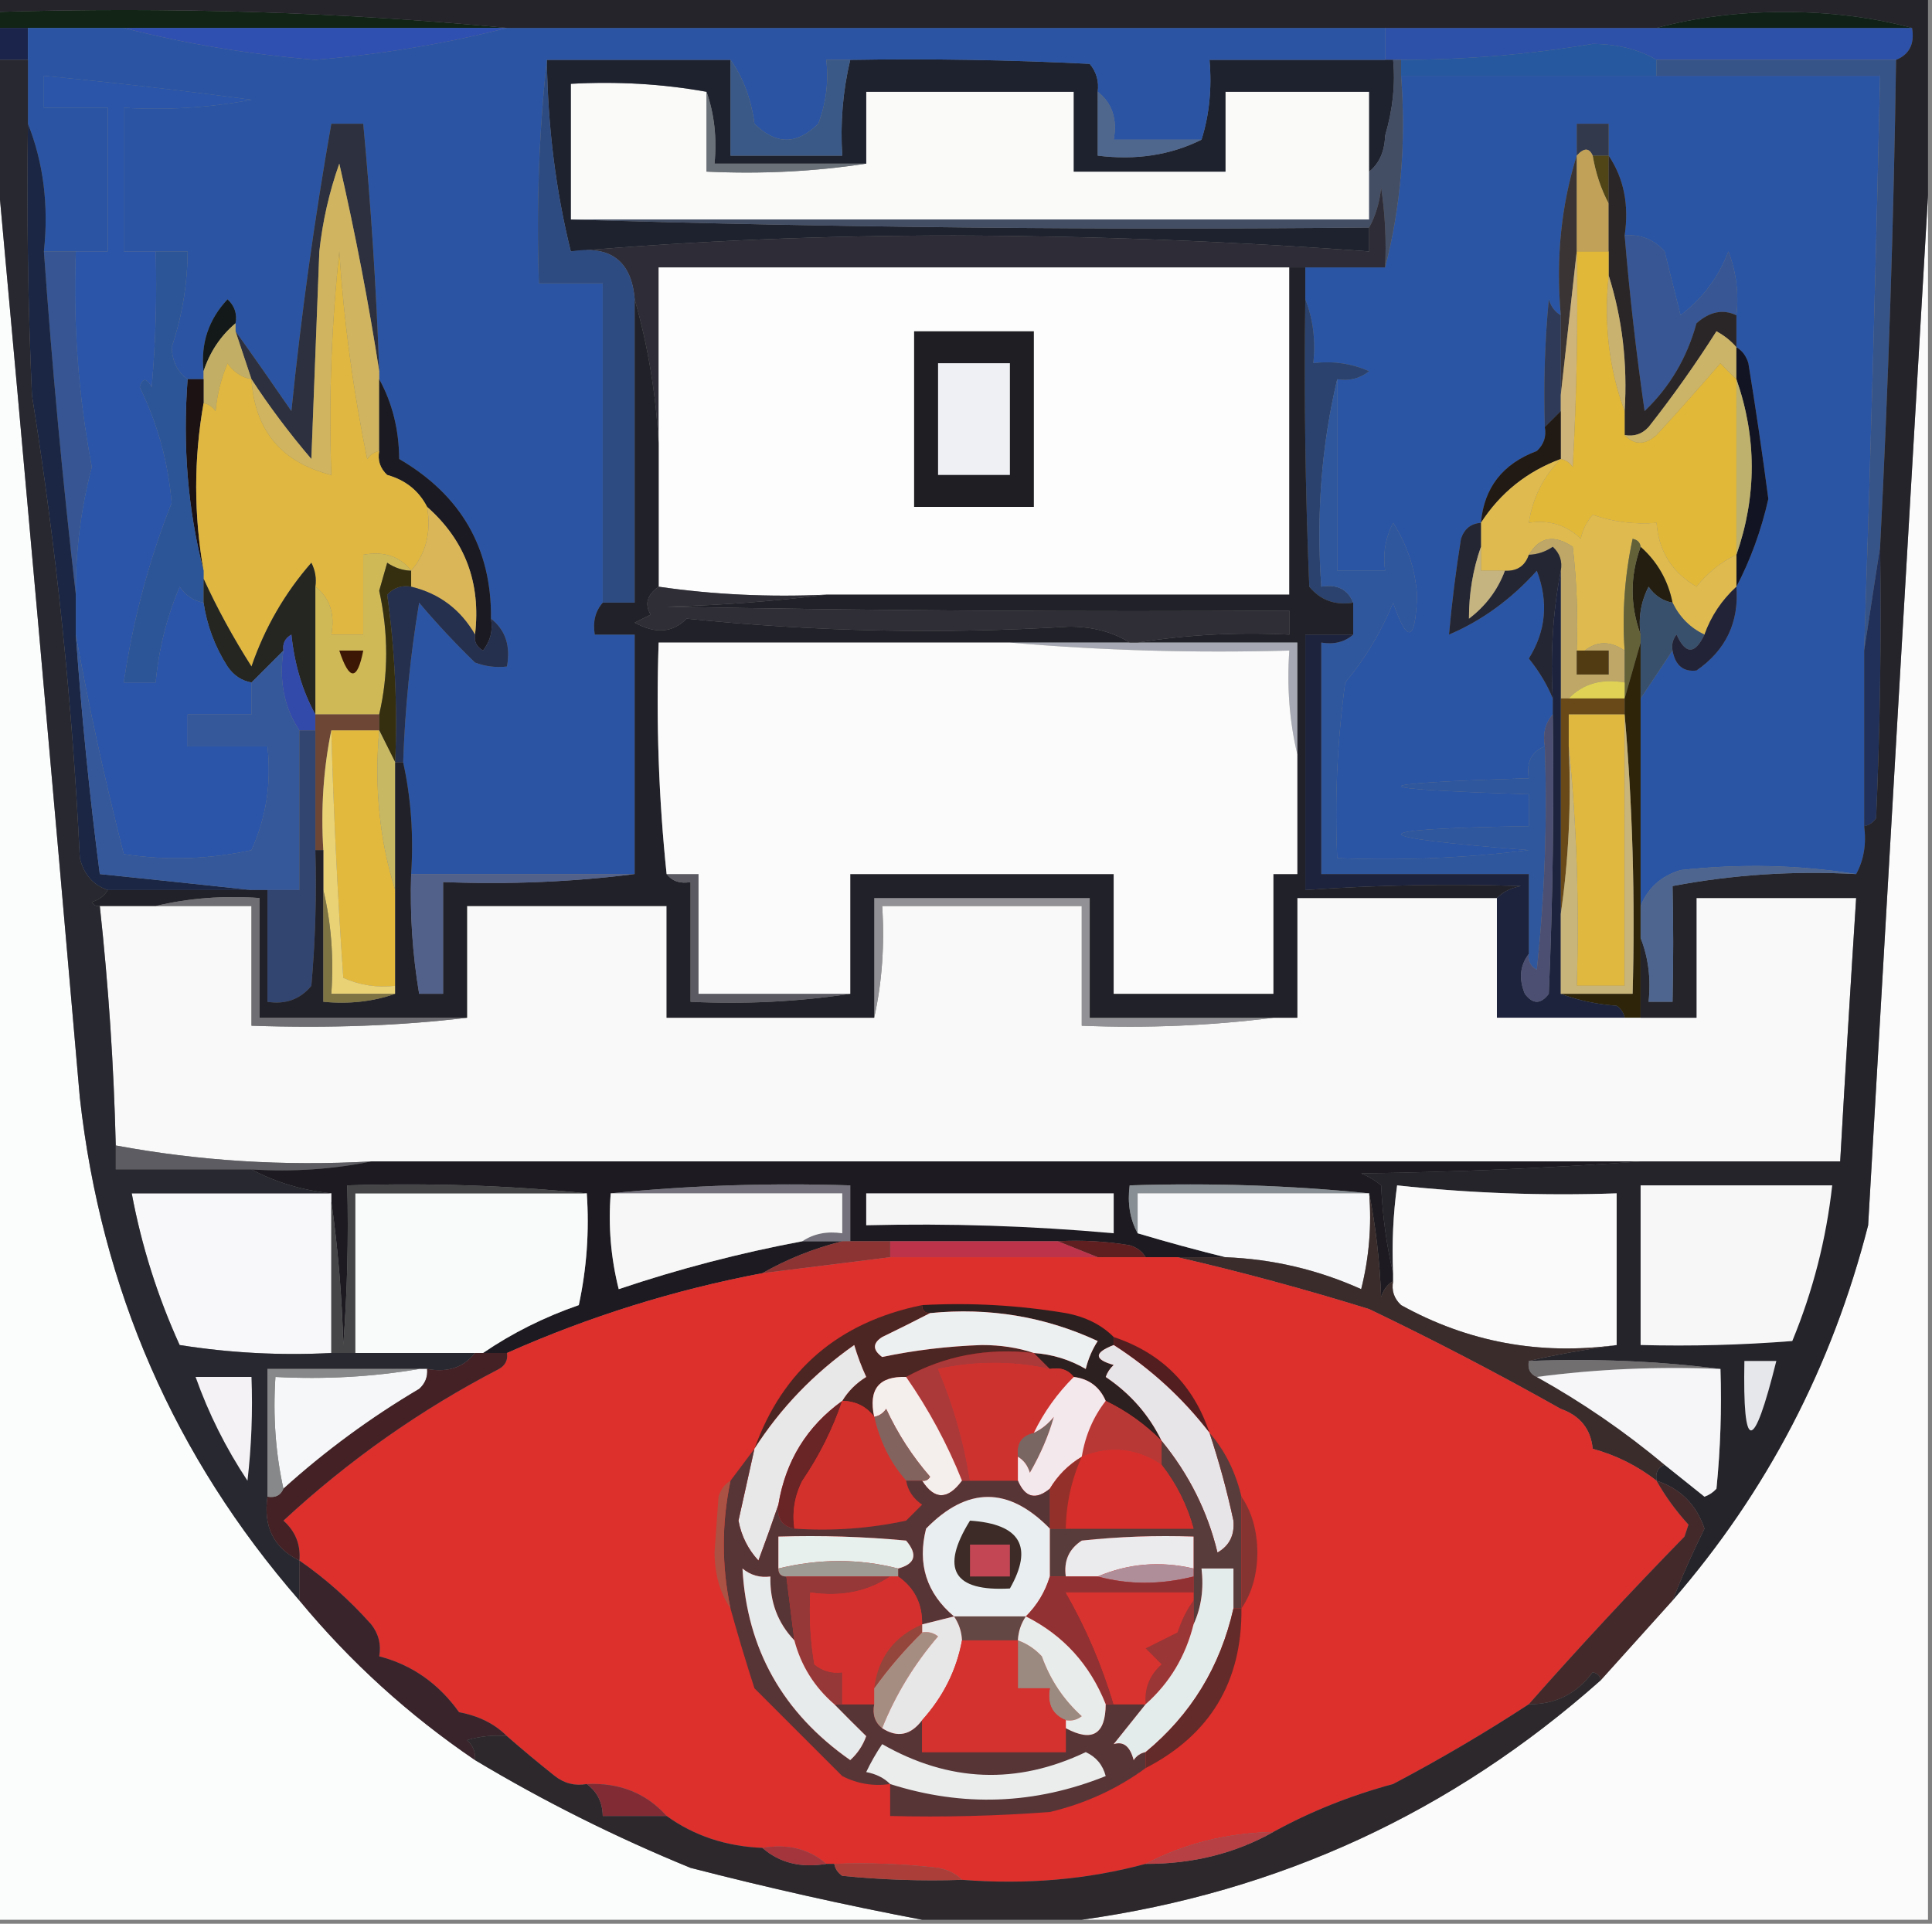 <?xml version="1.0" encoding="UTF-8"?>
<!DOCTYPE svg PUBLIC "-//W3C//DTD SVG 1.1//EN" "http://www.w3.org/Graphics/SVG/1.1/DTD/svg11.dtd">
<svg xmlns="http://www.w3.org/2000/svg" version="1.1" width="242px" height="241px" style="shape-rendering:geometricPrecision; text-rendering:geometricPrecision; image-rendering:optimizeQuality; fill-rule:evenodd; clip-rule:evenodd" xmlns:xlink="http://www.w3.org/1999/xlink">
<rect width="100%" height="100%" fill="#808080" stroke="none"/>
<g><path style="opacity:1" fill="#112415" d="M -0.5,1.5 C 21.193,0.844 42.526,1.511 63.5,3.5C 47.5,3.5 31.5,3.5 15.5,3.5C 11.5,3.5 7.5,3.5 3.5,3.5C 2.167,3.5 0.833,3.5 -0.5,3.5C -0.5,2.833 -0.5,2.167 -0.5,1.5 Z"/></g>
<g><path style="opacity:1" fill="#2d51a8" d="M 173.5,3.5 C 184.833,3.5 196.167,3.5 207.5,3.5C 218.167,3.5 228.833,3.5 239.5,3.5C 239.843,5.483 239.176,6.817 237.5,7.5C 227.5,7.5 217.5,7.5 207.5,7.5C 205.257,6.188 202.59,5.522 199.5,5.5C 191.548,6.828 183.548,7.494 175.5,7.5C 175.167,7.5 174.833,7.5 174.5,7.5C 174.167,7.5 173.833,7.5 173.5,7.5C 173.5,6.167 173.5,4.833 173.5,3.5 Z"/></g>
<g><path style="opacity:1" fill="#1b244a" d="M -0.5,3.5 C 0.833,3.5 2.167,3.5 3.5,3.5C 3.5,4.833 3.5,6.167 3.5,7.5C 2.167,7.5 0.833,7.5 -0.5,7.5C -0.5,6.167 -0.5,4.833 -0.5,3.5 Z"/></g>
<g><path style="opacity:1" fill="#26589f" d="M 207.5,7.5 C 207.5,8.167 207.5,8.833 207.5,9.5C 196.833,9.5 186.167,9.5 175.5,9.5C 175.5,8.833 175.5,8.167 175.5,7.5C 183.548,7.494 191.548,6.828 199.5,5.5C 202.59,5.522 205.257,6.188 207.5,7.5 Z"/></g>
<g><path style="opacity:1" fill="#fafaf9" d="M 88.5,11.5 C 88.5,14.833 88.5,18.167 88.5,21.5C 95.354,21.824 102.021,21.491 108.5,20.5C 108.5,17.5 108.5,14.5 108.5,11.5C 117.167,11.5 125.833,11.5 134.5,11.5C 134.5,14.833 134.5,18.167 134.5,21.5C 140.833,21.5 147.167,21.5 153.5,21.5C 153.5,18.167 153.5,14.833 153.5,11.5C 159.5,11.5 165.5,11.5 171.5,11.5C 171.5,14.833 171.5,18.167 171.5,21.5C 171.5,23.5 171.5,25.5 171.5,27.5C 138.167,27.5 104.833,27.5 71.5,27.5C 71.5,21.833 71.5,16.167 71.5,10.5C 77.358,10.178 83.025,10.511 88.5,11.5 Z"/></g>
<g><path style="opacity:1" fill="#2a55a5" d="M 175.5,9.5 C 186.167,9.5 196.833,9.5 207.5,9.5C 216.833,9.5 226.167,9.5 235.5,9.5C 234.973,33.505 234.307,57.505 233.5,81.5C 233.5,88.833 233.5,96.167 233.5,103.5C 233.795,105.735 233.461,107.735 232.5,109.5C 225.345,108.345 218.012,108.178 210.5,109C 208.068,109.743 206.401,111.243 205.5,113.5C 205.5,104.833 205.5,96.167 205.5,87.5C 206.833,85.5 208.167,83.5 209.5,81.5C 209.846,83.363 210.846,84.196 212.5,84C 216.183,81.448 217.849,77.948 217.5,73.5C 219.276,70.111 220.609,66.444 221.5,62.5C 220.757,56.839 219.924,51.172 219,45.5C 218.722,44.584 218.222,43.917 217.5,43.5C 217.5,42.167 217.5,40.833 217.5,39.5C 217.813,36.753 217.48,34.087 216.5,31.5C 215.27,34.732 213.27,37.399 210.5,39.5C 209.833,36.833 209.167,34.167 208.5,31.5C 207.158,29.995 205.492,29.328 203.5,29.5C 204.069,25.671 203.402,22.337 201.5,19.5C 201.5,18.167 201.5,16.833 201.5,15.5C 200.167,15.5 198.833,15.5 197.5,15.5C 197.5,16.833 197.5,18.167 197.5,19.5C 195.541,25.75 194.874,32.416 195.5,39.5C 194.778,39.083 194.278,38.416 194,37.5C 193.501,42.823 193.334,48.156 193.5,53.5C 193.719,54.675 193.386,55.675 192.5,56.5C 188.215,58.104 185.882,61.104 185.5,65.5C 184.25,65.577 183.417,66.244 183,67.5C 182.358,71.491 181.858,75.491 181.5,79.5C 185.629,77.739 189.295,75.073 192.5,71.5C 193.986,75.381 193.652,79.048 191.5,82.5C 192.793,84.103 193.793,85.769 194.5,87.5C 194.5,88.167 194.5,88.833 194.5,89.5C 193.566,90.568 193.232,91.901 193.5,93.5C 191.824,94.183 191.157,95.517 191.5,97.5C 170.167,98.167 170.167,98.833 191.5,99.5C 191.5,100.833 191.5,102.167 191.5,103.5C 170.208,103.841 170.208,104.841 191.5,106.5C 183.528,107.498 175.528,107.831 167.5,107.5C 167.169,100.137 167.503,92.803 168.5,85.5C 171.003,82.498 173.003,79.165 174.5,75.5C 176.311,80.742 177.311,80.408 177.5,74.5C 177.25,71.246 176.25,68.246 174.5,65.5C 173.534,67.396 173.201,69.396 173.5,71.5C 171.5,71.5 169.5,71.5 167.5,71.5C 167.5,63.5 167.5,55.5 167.5,47.5C 168.978,47.762 170.311,47.429 171.5,46.5C 169.257,45.526 166.924,45.192 164.5,45.5C 164.806,42.615 164.473,39.948 163.5,37.5C 163.5,36.167 163.5,34.833 163.5,33.5C 166.833,33.5 170.167,33.5 173.5,33.5C 175.467,25.903 176.134,17.903 175.5,9.5 Z"/></g>
<g><path style="opacity:1" fill="#1e222e" d="M 68.5,7.5 C 76.167,7.5 83.833,7.5 91.5,7.5C 91.5,11.5 91.5,15.5 91.5,19.5C 96.167,19.5 100.833,19.5 105.5,19.5C 105.237,15.4 105.57,11.4 106.5,7.5C 116.506,7.334 126.506,7.5 136.5,8C 137.337,9.011 137.67,10.178 137.5,11.5C 137.5,14.167 137.5,16.833 137.5,19.5C 142.294,20.097 146.627,19.43 150.5,17.5C 151.479,14.375 151.813,11.042 151.5,7.5C 158.833,7.5 166.167,7.5 173.5,7.5C 173.833,7.5 174.167,7.5 174.5,7.5C 174.799,10.538 174.465,13.705 173.5,17C 173.431,18.985 172.765,20.485 171.5,21.5C 171.5,18.167 171.5,14.833 171.5,11.5C 165.5,11.5 159.5,11.5 153.5,11.5C 153.5,14.833 153.5,18.167 153.5,21.5C 147.167,21.5 140.833,21.5 134.5,21.5C 134.5,18.167 134.5,14.833 134.5,11.5C 125.833,11.5 117.167,11.5 108.5,11.5C 108.5,14.5 108.5,17.5 108.5,20.5C 102.167,20.5 95.833,20.5 89.5,20.5C 89.81,17.287 89.477,14.287 88.5,11.5C 83.025,10.511 77.358,10.178 71.5,10.5C 71.5,16.167 71.5,21.833 71.5,27.5C 104.662,28.498 137.996,28.832 171.5,28.5C 171.5,29.5 171.5,30.5 171.5,31.5C 154.257,30.223 136.924,29.556 119.5,29.5C 103.152,29.5 87.152,30.167 71.5,31.5C 69.614,23.895 68.614,15.895 68.5,7.5 Z"/></g>
<g><path style="opacity:1" fill="#2b55a3" d="M 3.5,3.5 C 7.5,3.5 11.5,3.5 15.5,3.5C 23.112,5.463 31.112,6.797 39.5,7.5C 47.888,6.797 55.888,5.463 63.5,3.5C 100.167,3.5 136.833,3.5 173.5,3.5C 173.5,4.833 173.5,6.167 173.5,7.5C 166.167,7.5 158.833,7.5 151.5,7.5C 151.813,11.042 151.479,14.375 150.5,17.5C 146.833,17.5 143.167,17.5 139.5,17.5C 139.975,14.918 139.308,12.918 137.5,11.5C 137.67,10.178 137.337,9.011 136.5,8C 126.506,7.5 116.506,7.334 106.5,7.5C 105.5,7.5 104.5,7.5 103.5,7.5C 103.813,10.247 103.48,12.914 102.5,15.5C 99.833,18.167 97.167,18.167 94.5,15.5C 94.08,12.384 93.08,9.717 91.5,7.5C 83.833,7.5 76.167,7.5 68.5,7.5C 67.506,16.652 67.173,25.985 67.5,35.5C 70.167,35.5 72.833,35.5 75.5,35.5C 75.5,48.833 75.5,62.167 75.5,75.5C 74.566,76.568 74.232,77.901 74.5,79.5C 76.167,79.5 77.833,79.5 79.5,79.5C 79.5,89.5 79.5,99.5 79.5,109.5C 70.167,109.5 60.833,109.5 51.5,109.5C 51.819,104.637 51.486,99.97 50.5,95.5C 50.726,88.792 51.392,82.125 52.5,75.5C 54.727,78.137 57.06,80.637 59.5,83C 60.793,83.49 62.127,83.657 63.5,83.5C 63.975,80.918 63.308,78.918 61.5,77.5C 61.593,68.698 57.76,62.031 50,57.5C 49.974,53.821 49.14,50.488 47.5,47.5C 47.5,47.167 47.5,46.833 47.5,46.5C 47.133,36.121 46.466,25.788 45.5,15.5C 44.167,15.5 42.833,15.5 41.5,15.5C 39.399,27.394 37.733,39.394 36.5,51.5C 34.122,48.034 31.789,44.7 29.5,41.5C 29.5,41.167 29.5,40.833 29.5,40.5C 29.719,39.325 29.386,38.325 28.5,37.5C 26.126,40.028 25.126,43.028 25.5,46.5C 25.5,46.833 25.5,47.167 25.5,47.5C 24.833,47.5 24.167,47.5 23.5,47.5C 22.252,46.666 21.585,45.333 21.5,43.5C 22.811,39.593 23.478,35.593 23.5,31.5C 22.167,31.5 20.833,31.5 19.5,31.5C 18.167,31.5 16.833,31.5 15.5,31.5C 15.5,25.5 15.5,19.5 15.5,13.5C 20.875,13.828 26.208,13.495 31.5,12.5C 22.836,11.334 14.169,10.334 5.5,9.5C 5.5,10.833 5.5,12.167 5.5,13.5C 8.167,13.5 10.833,13.5 13.5,13.5C 13.5,19.5 13.5,25.5 13.5,31.5C 12.167,31.5 10.833,31.5 9.5,31.5C 8.167,31.5 6.833,31.5 5.5,31.5C 6.113,25.729 5.446,20.396 3.5,15.5C 3.5,12.833 3.5,10.167 3.5,7.5C 3.5,6.167 3.5,4.833 3.5,3.5 Z"/></g>
<g><path style="opacity:1" fill="#2f50b0" d="M 15.5,3.5 C 31.5,3.5 47.5,3.5 63.5,3.5C 55.888,5.463 47.888,6.797 39.5,7.5C 31.112,6.797 23.112,5.463 15.5,3.5 Z"/></g>
<g><path style="opacity:1" fill="#3b5986" d="M 91.5,7.5 C 93.08,9.717 94.08,12.384 94.5,15.5C 97.167,18.167 99.833,18.167 102.5,15.5C 103.48,12.914 103.813,10.247 103.5,7.5C 104.5,7.5 105.5,7.5 106.5,7.5C 105.57,11.4 105.237,15.4 105.5,19.5C 100.833,19.5 96.167,19.5 91.5,19.5C 91.5,15.5 91.5,11.5 91.5,7.5 Z"/></g>
<g><path style="opacity:1" fill="#4f668d" d="M 137.5,11.5 C 139.308,12.918 139.975,14.918 139.5,17.5C 143.167,17.5 146.833,17.5 150.5,17.5C 146.627,19.43 142.294,20.097 137.5,19.5C 137.5,16.833 137.5,14.167 137.5,11.5 Z"/></g>
<g><path style="opacity:1" fill="#33394d" d="M 201.5,19.5 C 200.833,19.5 200.167,19.5 199.5,19.5C 199.062,18.494 198.396,18.494 197.5,19.5C 197.5,18.167 197.5,16.833 197.5,15.5C 198.833,15.5 200.167,15.5 201.5,15.5C 201.5,16.833 201.5,18.167 201.5,19.5 Z"/></g>
<g><path style="opacity:1" fill="#2d303e" d="M 47.5,46.5 C 46.167,37.904 44.5,29.237 42.5,20.5C 41.239,24.061 40.406,27.728 40,31.5C 39.667,40.167 39.333,48.833 39,57.5C 36.223,54.244 33.723,50.911 31.5,47.5C 30.833,45.5 30.167,43.5 29.5,41.5C 31.789,44.7 34.122,48.034 36.5,51.5C 37.733,39.394 39.399,27.394 41.5,15.5C 42.833,15.5 44.167,15.5 45.5,15.5C 46.466,25.788 47.133,36.121 47.5,46.5 Z"/></g>
<g><path style="opacity:1" fill="#6b7178" d="M 88.5,11.5 C 89.477,14.287 89.81,17.287 89.5,20.5C 95.833,20.5 102.167,20.5 108.5,20.5C 102.021,21.491 95.354,21.824 88.5,21.5C 88.5,18.167 88.5,14.833 88.5,11.5 Z"/></g>
<g><path style="opacity:1" fill="#434e65" d="M 174.5,7.5 C 174.833,7.5 175.167,7.5 175.5,7.5C 175.5,8.167 175.5,8.833 175.5,9.5C 176.134,17.903 175.467,25.903 173.5,33.5C 173.665,30.15 173.498,26.817 173,23.5C 172.802,25.382 172.302,27.048 171.5,28.5C 137.996,28.832 104.662,28.498 71.5,27.5C 104.833,27.5 138.167,27.5 171.5,27.5C 171.5,25.5 171.5,23.5 171.5,21.5C 172.765,20.485 173.431,18.985 173.5,17C 174.465,13.705 174.799,10.538 174.5,7.5 Z"/></g>
<g><path style="opacity:1" fill="#4f4517" d="M 199.5,19.5 C 200.167,19.5 200.833,19.5 201.5,19.5C 201.5,21.5 201.5,23.5 201.5,25.5C 200.542,23.698 199.875,21.698 199.5,19.5 Z"/></g>
<g><path style="opacity:1" fill="#3a3434" d="M 197.5,19.5 C 197.5,23.5 197.5,27.5 197.5,31.5C 196.833,37.5 196.167,43.5 195.5,49.5C 195.5,46.167 195.5,42.833 195.5,39.5C 194.874,32.416 195.541,25.75 197.5,19.5 Z"/></g>
<g><path style="opacity:1" fill="#c1a157" d="M 199.5,19.5 C 199.875,21.698 200.542,23.698 201.5,25.5C 201.5,27.5 201.5,29.5 201.5,31.5C 200.167,31.5 198.833,31.5 197.5,31.5C 197.5,27.5 197.5,23.5 197.5,19.5C 198.396,18.494 199.062,18.494 199.5,19.5 Z"/></g>
<g><path style="opacity:1" fill="#2e2d37" d="M 173.5,33.5 C 170.167,33.5 166.833,33.5 163.5,33.5C 162.833,33.5 162.167,33.5 161.5,33.5C 135.167,33.5 108.833,33.5 82.5,33.5C 82.5,40.833 82.5,48.167 82.5,55.5C 82.147,49.264 81.147,43.264 79.5,37.5C 79.112,32.676 76.445,30.677 71.5,31.5C 87.152,30.167 103.152,29.5 119.5,29.5C 136.924,29.556 154.257,30.223 171.5,31.5C 171.5,30.5 171.5,29.5 171.5,28.5C 172.302,27.048 172.802,25.382 173,23.5C 173.498,26.817 173.665,30.15 173.5,33.5 Z"/></g>
<g><path style="opacity:1" fill="#fdfdfd" d="M 161.5,33.5 C 161.5,47.167 161.5,60.833 161.5,74.5C 142.167,74.5 122.833,74.5 103.5,74.5C 96.313,74.825 89.313,74.491 82.5,73.5C 82.5,67.5 82.5,61.5 82.5,55.5C 82.5,48.167 82.5,40.833 82.5,33.5C 108.833,33.5 135.167,33.5 161.5,33.5 Z"/></g>
<g><path style="opacity:1" fill="#375693" d="M 203.5,29.5 C 205.492,29.328 207.158,29.995 208.5,31.5C 209.167,34.167 209.833,36.833 210.5,39.5C 213.27,37.399 215.27,34.732 216.5,31.5C 217.48,34.087 217.813,36.753 217.5,39.5C 215.836,38.694 214.169,39.027 212.5,40.5C 211.317,44.827 209.15,48.494 206,51.5C 204.946,44.184 204.113,36.851 203.5,29.5 Z"/></g>
<g><path style="opacity:1" fill="#fcfbfb" d="M 241.5,24.5 C 241.5,96.5 241.5,168.5 241.5,240.5C 206.167,240.5 170.833,240.5 135.5,240.5C 160.221,237.041 181.887,227.041 200.5,210.5C 203.5,207.167 206.5,203.833 209.5,200.5C 221.302,186.901 229.469,171.235 234,153.5C 236.49,110.346 238.99,67.347 241.5,24.5 Z"/></g>
<g><path style="opacity:1" fill="#131918" d="M 29.5,40.5 C 27.626,42.082 26.293,44.082 25.5,46.5C 25.126,43.028 26.126,40.028 28.5,37.5C 29.386,38.325 29.719,39.325 29.5,40.5 Z"/></g>
<g><path style="opacity:1" fill="#2e3a57" d="M 195.5,39.5 C 195.5,42.833 195.5,46.167 195.5,49.5C 195.5,50.167 195.5,50.833 195.5,51.5C 194.833,52.167 194.167,52.833 193.5,53.5C 193.334,48.156 193.501,42.823 194,37.5C 194.278,38.416 194.778,39.083 195.5,39.5 Z"/></g>
<g><path style="opacity:1" fill="#2a2527" d="M 201.5,19.5 C 203.402,22.337 204.069,25.671 203.5,29.5C 204.113,36.851 204.946,44.184 206,51.5C 209.15,48.494 211.317,44.827 212.5,40.5C 214.169,39.027 215.836,38.694 217.5,39.5C 217.5,40.833 217.5,42.167 217.5,43.5C 216.844,42.722 216.011,42.056 215,41.5C 212.387,45.62 209.554,49.62 206.5,53.5C 205.675,54.386 204.675,54.719 203.5,54.5C 203.5,53.5 203.5,52.5 203.5,51.5C 203.872,45.57 203.205,39.903 201.5,34.5C 201.5,33.5 201.5,32.5 201.5,31.5C 201.5,29.5 201.5,27.5 201.5,25.5C 201.5,23.5 201.5,21.5 201.5,19.5 Z"/></g>
<g><path style="opacity:1" fill="#c2ae65" d="M 29.5,40.5 C 29.5,40.833 29.5,41.167 29.5,41.5C 30.167,43.5 30.833,45.5 31.5,47.5C 30.265,47.279 29.265,46.612 28.5,45.5C 27.692,47.423 27.192,49.423 27,51.5C 26.617,50.944 26.117,50.611 25.5,50.5C 25.5,49.5 25.5,48.5 25.5,47.5C 25.5,47.167 25.5,46.833 25.5,46.5C 26.293,44.082 27.626,42.082 29.5,40.5 Z"/></g>
<g><path style="opacity:1" fill="#c9b270" d="M 201.5,34.5 C 203.205,39.903 203.872,45.57 203.5,51.5C 201.55,46.265 200.883,40.598 201.5,34.5 Z"/></g>
<g><path style="opacity:1" fill="#365592" d="M 5.5,31.5 C 6.833,31.5 8.167,31.5 9.5,31.5C 9.144,40.579 9.81,49.579 11.5,58.5C 10.12,63.754 9.453,69.087 9.5,74.5C 7.858,60.321 6.524,45.987 5.5,31.5 Z"/></g>
<g><path style="opacity:1" fill="#d0b460" d="M 47.5,46.5 C 47.5,46.833 47.5,47.167 47.5,47.5C 47.5,50.5 47.5,53.5 47.5,56.5C 46.883,56.611 46.383,56.944 46,57.5C 44.242,48.931 43.076,40.264 42.5,31.5C 41.502,40.81 41.168,50.143 41.5,59.5C 35.258,57.925 31.925,53.925 31.5,47.5C 33.723,50.911 36.223,54.244 39,57.5C 39.333,48.833 39.667,40.167 40,31.5C 40.406,27.728 41.239,24.061 42.5,20.5C 44.5,29.237 46.167,37.904 47.5,46.5 Z"/></g>
<g><path style="opacity:1" fill="#ceb478" d="M 197.5,31.5 C 197.666,40.506 197.5,49.506 197,58.5C 196.617,57.944 196.117,57.611 195.5,57.5C 195.5,55.5 195.5,53.5 195.5,51.5C 195.5,50.833 195.5,50.167 195.5,49.5C 196.167,43.5 196.833,37.5 197.5,31.5 Z"/></g>
<g><path style="opacity:1" fill="#cbb367" d="M 217.5,43.5 C 217.5,44.833 217.5,46.167 217.5,47.5C 216.849,46.909 216.182,46.243 215.5,45.5C 212.935,48.483 210.268,51.483 207.5,54.5C 206.042,55.782 204.708,55.782 203.5,54.5C 204.675,54.719 205.675,54.386 206.5,53.5C 209.554,49.62 212.387,45.62 215,41.5C 216.011,42.056 216.844,42.722 217.5,43.5 Z"/></g>
<g><path style="opacity:1" fill="#2e4b81" d="M 68.5,7.5 C 68.614,15.895 69.614,23.895 71.5,31.5C 76.445,30.677 79.112,32.676 79.5,37.5C 79.5,50.167 79.5,62.833 79.5,75.5C 78.167,75.5 76.833,75.5 75.5,75.5C 75.5,62.167 75.5,48.833 75.5,35.5C 72.833,35.5 70.167,35.5 67.5,35.5C 67.173,25.985 67.506,16.652 68.5,7.5 Z"/></g>
<g><path style="opacity:1" fill="#2a426d" d="M 163.5,37.5 C 164.473,39.948 164.806,42.615 164.5,45.5C 166.924,45.192 169.257,45.526 171.5,46.5C 170.311,47.429 168.978,47.762 167.5,47.5C 165.53,55.769 164.864,64.436 165.5,73.5C 167.483,73.157 168.817,73.823 169.5,75.5C 167.234,75.859 165.401,75.192 164,73.5C 163.5,61.505 163.333,49.505 163.5,37.5 Z"/></g>
<g><path style="opacity:1" fill="#211914" d="M 195.5,51.5 C 195.5,53.5 195.5,55.5 195.5,57.5C 191.271,59.064 187.937,61.731 185.5,65.5C 185.882,61.104 188.215,58.104 192.5,56.5C 193.386,55.675 193.719,54.675 193.5,53.5C 194.167,52.833 194.833,52.167 195.5,51.5 Z"/></g>
<g><path style="opacity:1" fill="#131423" d="M 217.5,43.5 C 218.222,43.917 218.722,44.584 219,45.5C 219.924,51.172 220.757,56.839 221.5,62.5C 220.609,66.444 219.276,70.111 217.5,73.5C 217.5,72.167 217.5,70.833 217.5,69.5C 220.058,62.151 220.058,54.817 217.5,47.5C 217.5,46.167 217.5,44.833 217.5,43.5 Z"/></g>
<g><path style="opacity:1" fill="#1b1a22" d="M 47.5,47.5 C 49.14,50.488 49.974,53.821 50,57.5C 57.76,62.031 61.593,68.698 61.5,77.5C 61.762,78.978 61.429,80.311 60.5,81.5C 59.703,81.043 59.369,80.376 59.5,79.5C 60.262,73.04 58.262,67.707 53.5,63.5C 52.452,61.466 50.785,60.133 48.5,59.5C 47.614,58.675 47.281,57.675 47.5,56.5C 47.5,53.5 47.5,50.5 47.5,47.5 Z"/></g>
<g><path style="opacity:1" fill="#375488" d="M 207.5,7.5 C 217.5,7.5 227.5,7.5 237.5,7.5C 237.207,27.847 236.541,48.18 235.5,68.5C 234.833,72.833 234.167,77.167 233.5,81.5C 234.307,57.505 234.973,33.505 235.5,9.5C 226.167,9.5 216.833,9.5 207.5,9.5C 207.5,8.833 207.5,8.167 207.5,7.5 Z"/></g>
<g><path style="opacity:1" fill="#1c1214" d="M 23.5,47.5 C 24.167,47.5 24.833,47.5 25.5,47.5C 25.5,48.5 25.5,49.5 25.5,50.5C 24.267,57.487 24.267,64.487 25.5,71.5C 23.533,63.903 22.866,55.903 23.5,47.5 Z"/></g>
<g><path style="opacity:1" fill="#bdb16d" d="M 217.5,47.5 C 220.058,54.817 220.058,62.151 217.5,69.5C 217.5,62.167 217.5,54.833 217.5,47.5 Z"/></g>
<g><path style="opacity:1" fill="#e2b839" d="M 197.5,31.5 C 198.833,31.5 200.167,31.5 201.5,31.5C 201.5,32.5 201.5,33.5 201.5,34.5C 200.883,40.598 201.55,46.265 203.5,51.5C 203.5,52.5 203.5,53.5 203.5,54.5C 204.708,55.782 206.042,55.782 207.5,54.5C 210.268,51.483 212.935,48.483 215.5,45.5C 216.182,46.243 216.849,46.909 217.5,47.5C 217.5,54.833 217.5,62.167 217.5,69.5C 215.583,70.406 213.917,71.739 212.5,73.5C 209.425,71.72 207.758,69.053 207.5,65.5C 204.751,65.726 202.084,65.393 199.5,64.5C 198.749,65.376 198.249,66.376 198,67.5C 196.211,65.771 194.044,65.104 191.5,65.5C 191.966,62.376 193.299,59.71 195.5,57.5C 196.117,57.611 196.617,57.944 197,58.5C 197.5,49.506 197.666,40.506 197.5,31.5 Z"/></g>
<g><path style="opacity:1" fill="#dfb741" d="M 47.5,56.5 C 47.281,57.675 47.614,58.675 48.5,59.5C 50.785,60.133 52.452,61.466 53.5,63.5C 54.036,66.698 53.369,69.365 51.5,71.5C 50.082,69.692 48.082,69.025 45.5,69.5C 45.5,72.833 45.5,76.167 45.5,79.5C 44.167,79.5 42.833,79.5 41.5,79.5C 41.975,76.918 41.308,74.918 39.5,73.5C 39.65,72.448 39.483,71.448 39,70.5C 35.666,74.317 33.166,78.65 31.5,83.5C 29.184,79.857 27.184,76.191 25.5,72.5C 25.5,72.167 25.5,71.833 25.5,71.5C 24.267,64.487 24.267,57.487 25.5,50.5C 26.117,50.611 26.617,50.944 27,51.5C 27.192,49.423 27.692,47.423 28.5,45.5C 29.265,46.612 30.265,47.279 31.5,47.5C 31.925,53.925 35.258,57.925 41.5,59.5C 41.168,50.143 41.502,40.81 42.5,31.5C 43.076,40.264 44.242,48.931 46,57.5C 46.383,56.944 46.883,56.611 47.5,56.5 Z"/></g>
<g><path style="opacity:1" fill="#dfbb4f" d="M 195.5,57.5 C 193.299,59.71 191.966,62.376 191.5,65.5C 194.044,65.104 196.211,65.771 198,67.5C 198.249,66.376 198.749,65.376 199.5,64.5C 202.084,65.393 204.751,65.726 207.5,65.5C 207.758,69.053 209.425,71.72 212.5,73.5C 213.917,71.739 215.583,70.406 217.5,69.5C 217.5,70.833 217.5,72.167 217.5,73.5C 215.658,75.19 214.325,77.19 213.5,79.5C 211.736,78.674 210.402,77.341 209.5,75.5C 208.937,72.705 207.604,70.372 205.5,68.5C 205.44,67.957 205.107,67.624 204.5,67.5C 203.507,72.12 203.173,76.786 203.5,81.5C 201.716,80.28 200.05,80.28 198.5,81.5C 198.167,81.5 197.833,81.5 197.5,81.5C 197.666,77.154 197.499,72.821 197,68.5C 194.661,66.922 192.828,67.255 191.5,69.5C 191.027,70.906 190.027,71.573 188.5,71.5C 187.5,71.5 186.5,71.5 185.5,71.5C 185.5,70.5 185.5,69.5 185.5,68.5C 185.5,67.5 185.5,66.5 185.5,65.5C 187.937,61.731 191.271,59.064 195.5,57.5 Z"/></g>
<g><path style="opacity:1" fill="#dab658" d="M 53.5,63.5 C 58.262,67.707 60.262,73.04 59.5,79.5C 57.681,76.345 55.015,74.345 51.5,73.5C 51.5,72.833 51.5,72.167 51.5,71.5C 53.369,69.365 54.036,66.698 53.5,63.5 Z"/></g>
<g><path style="opacity:1" fill="#fbfcfc" d="M -0.5,19.5 C 3.077,58.674 6.577,98.007 10,137.5C 12.68,161.508 21.846,182.508 37.5,200.5C 43.858,208.189 51.191,214.856 59.5,220.5C 68.093,225.653 77.093,230.153 86.5,234C 96.222,236.508 105.889,238.675 115.5,240.5C 76.833,240.5 38.167,240.5 -0.5,240.5C -0.5,166.833 -0.5,93.167 -0.5,19.5 Z"/></g>
<g><path style="opacity:1" fill="#2f579d" d="M 167.5,47.5 C 167.5,55.5 167.5,63.5 167.5,71.5C 169.5,71.5 171.5,71.5 173.5,71.5C 173.201,69.396 173.534,67.396 174.5,65.5C 176.25,68.246 177.25,71.246 177.5,74.5C 177.311,80.408 176.311,80.742 174.5,75.5C 173.003,79.165 171.003,82.498 168.5,85.5C 167.503,92.803 167.169,100.137 167.5,107.5C 175.528,107.831 183.528,107.498 191.5,106.5C 170.208,104.841 170.208,103.841 191.5,103.5C 191.5,102.167 191.5,100.833 191.5,99.5C 170.167,98.833 170.167,98.167 191.5,97.5C 191.157,95.517 191.824,94.183 193.5,93.5C 193.832,102.857 193.498,112.19 192.5,121.5C 191.702,121.043 191.369,120.376 191.5,119.5C 191.5,116.167 191.5,112.833 191.5,109.5C 182.833,109.5 174.167,109.5 165.5,109.5C 165.5,99.833 165.5,90.167 165.5,80.5C 167.099,80.768 168.432,80.434 169.5,79.5C 169.5,78.167 169.5,76.833 169.5,75.5C 168.817,73.823 167.483,73.157 165.5,73.5C 164.864,64.436 165.53,55.769 167.5,47.5 Z"/></g>
<g><path style="opacity:1" fill="#cfb957" d="M 51.5,71.5 C 50.417,71.461 49.417,71.127 48.5,70.5C 48.167,71.667 47.833,72.833 47.5,74C 48.666,79.327 48.666,84.494 47.5,89.5C 44.833,89.5 42.167,89.5 39.5,89.5C 39.5,84.167 39.5,78.833 39.5,73.5C 41.308,74.918 41.975,76.918 41.5,79.5C 42.833,79.5 44.167,79.5 45.5,79.5C 45.5,76.167 45.5,72.833 45.5,69.5C 48.082,69.025 50.082,69.692 51.5,71.5 Z"/></g>
<g><path style="opacity:1" fill="#2c5597" d="M 19.5,31.5 C 20.833,31.5 22.167,31.5 23.5,31.5C 23.478,35.593 22.811,39.593 21.5,43.5C 21.585,45.333 22.252,46.666 23.5,47.5C 22.866,55.903 23.533,63.903 25.5,71.5C 25.5,71.833 25.5,72.167 25.5,72.5C 25.5,73.5 25.5,74.5 25.5,75.5C 24.265,75.279 23.265,74.612 22.5,73.5C 20.874,77.371 19.874,81.371 19.5,85.5C 18.167,85.5 16.833,85.5 15.5,85.5C 16.664,77.669 18.664,70.169 21.5,63C 21.061,57.858 19.727,53.025 17.5,48.5C 17.846,47.304 18.346,47.304 19,48.5C 19.499,42.843 19.666,37.176 19.5,31.5 Z"/></g>
<g><path style="opacity:1" fill="#bea767" d="M 197.5,81.5 C 197.5,82.5 197.5,83.5 197.5,84.5C 198.833,84.5 200.167,84.5 201.5,84.5C 201.5,83.5 201.5,82.5 201.5,81.5C 200.5,81.5 199.5,81.5 198.5,81.5C 200.05,80.28 201.716,80.28 203.5,81.5C 203.5,82.833 203.5,84.167 203.5,85.5C 200.612,84.99 198.279,85.656 196.5,87.5C 196.167,87.5 195.833,87.5 195.5,87.5C 195.5,82.167 195.5,76.833 195.5,71.5C 195.719,70.325 195.386,69.325 194.5,68.5C 193.583,69.127 192.583,69.461 191.5,69.5C 192.828,67.255 194.661,66.922 197,68.5C 197.499,72.821 197.666,77.154 197.5,81.5 Z"/></g>
<g><path style="opacity:1" fill="#231e10" d="M 205.5,68.5 C 207.604,70.372 208.937,72.705 209.5,75.5C 208.265,75.279 207.265,74.612 206.5,73.5C 205.534,75.396 205.201,77.396 205.5,79.5C 204.167,75.833 204.167,72.167 205.5,68.5 Z"/></g>
<g><path style="opacity:1" fill="#252633" d="M 185.5,65.5 C 185.5,66.5 185.5,67.5 185.5,68.5C 184.495,71.363 183.995,74.363 184,77.5C 186.102,75.905 187.602,73.905 188.5,71.5C 190.027,71.573 191.027,70.906 191.5,69.5C 192.583,69.461 193.583,69.127 194.5,68.5C 195.386,69.325 195.719,70.325 195.5,71.5C 194.512,76.641 194.179,81.974 194.5,87.5C 193.793,85.769 192.793,84.103 191.5,82.5C 193.652,79.048 193.986,75.381 192.5,71.5C 189.295,75.073 185.629,77.739 181.5,79.5C 181.858,75.491 182.358,71.491 183,67.5C 183.417,66.244 184.25,65.577 185.5,65.5 Z"/></g>
<g><path style="opacity:1" fill="#c5b380" d="M 185.5,68.5 C 185.5,69.5 185.5,70.5 185.5,71.5C 186.5,71.5 187.5,71.5 188.5,71.5C 187.602,73.905 186.102,75.905 184,77.5C 183.995,74.363 184.495,71.363 185.5,68.5 Z"/></g>
<g><path style="opacity:1" fill="#1a2644" d="M 3.5,15.5 C 5.446,20.396 6.113,25.729 5.5,31.5C 6.524,45.987 7.858,60.321 9.5,74.5C 9.5,76.167 9.5,77.833 9.5,79.5C 10.209,89.547 11.209,99.547 12.5,109.5C 18.988,110.167 25.321,110.833 31.5,111.5C 25.5,111.5 19.5,111.5 13.5,111.5C 11.665,110.878 10.498,109.544 10,107.5C 9.057,87.989 7.057,68.655 4,49.5C 3.5,38.172 3.333,26.838 3.5,15.5 Z"/></g>
<g><path style="opacity:1" fill="#252521" d="M 39.5,73.5 C 39.5,78.833 39.5,84.167 39.5,89.5C 37.896,86.597 36.896,83.263 36.5,79.5C 35.703,79.957 35.369,80.624 35.5,81.5C 34.167,82.833 32.833,84.167 31.5,85.5C 30.265,85.279 29.265,84.612 28.5,83.5C 26.917,81.01 25.917,78.343 25.5,75.5C 25.5,74.5 25.5,73.5 25.5,72.5C 27.184,76.191 29.184,79.857 31.5,83.5C 33.166,78.65 35.666,74.317 39,70.5C 39.483,71.448 39.65,72.448 39.5,73.5 Z"/></g>
<g><path style="opacity:1" fill="#39506d" d="M 209.5,75.5 C 210.402,77.341 211.736,78.674 213.5,79.5C 212.306,82.018 211.14,82.018 210,79.5C 209.536,80.094 209.369,80.761 209.5,81.5C 208.167,83.5 206.833,85.5 205.5,87.5C 205.5,85.167 205.5,82.833 205.5,80.5C 205.5,80.167 205.5,79.833 205.5,79.5C 205.201,77.396 205.534,75.396 206.5,73.5C 207.265,74.612 208.265,75.279 209.5,75.5 Z"/></g>
<g><path style="opacity:1" fill="#2a55a8" d="M 19.5,31.5 C 19.666,37.176 19.499,42.843 19,48.5C 18.346,47.304 17.846,47.304 17.5,48.5C 19.727,53.025 21.061,57.858 21.5,63C 18.664,70.169 16.664,77.669 15.5,85.5C 16.833,85.5 18.167,85.5 19.5,85.5C 19.874,81.371 20.874,77.371 22.5,73.5C 23.265,74.612 24.265,75.279 25.5,75.5C 25.917,78.343 26.917,81.01 28.5,83.5C 29.265,84.612 30.265,85.279 31.5,85.5C 31.5,86.833 31.5,88.167 31.5,89.5C 28.833,89.5 26.167,89.5 23.5,89.5C 23.5,90.833 23.5,92.167 23.5,93.5C 26.833,93.5 30.167,93.5 33.5,93.5C 34.013,98.085 33.346,102.418 31.5,106.5C 26.198,107.663 20.864,107.829 15.5,107C 13.127,97.701 11.127,88.534 9.5,79.5C 9.5,77.833 9.5,76.167 9.5,74.5C 9.453,69.087 10.12,63.754 11.5,58.5C 9.81,49.579 9.144,40.579 9.5,31.5C 10.833,31.5 12.167,31.5 13.5,31.5C 13.5,25.5 13.5,19.5 13.5,13.5C 10.833,13.5 8.167,13.5 5.5,13.5C 5.5,12.167 5.5,10.833 5.5,9.5C 14.169,10.334 22.836,11.334 31.5,12.5C 26.208,13.495 20.875,13.828 15.5,13.5C 15.5,19.5 15.5,25.5 15.5,31.5C 16.833,31.5 18.167,31.5 19.5,31.5 Z"/></g>
<g><path style="opacity:1" fill="#252f4e" d="M 51.5,73.5 C 55.015,74.345 57.681,76.345 59.5,79.5C 59.369,80.376 59.703,81.043 60.5,81.5C 61.429,80.311 61.762,78.978 61.5,77.5C 63.308,78.918 63.975,80.918 63.5,83.5C 62.127,83.657 60.793,83.49 59.5,83C 57.06,80.637 54.727,78.137 52.5,75.5C 51.392,82.125 50.726,88.792 50.5,95.5C 50.167,95.5 49.833,95.5 49.5,95.5C 49.797,88.442 49.464,81.442 48.5,74.5C 49.325,73.614 50.325,73.281 51.5,73.5 Z"/></g>
<g><path style="opacity:1" fill="#232337" d="M 217.5,73.5 C 217.849,77.948 216.183,81.448 212.5,84C 210.846,84.196 209.846,83.363 209.5,81.5C 209.369,80.761 209.536,80.094 210,79.5C 211.14,82.018 212.306,82.018 213.5,79.5C 214.325,77.19 215.658,75.19 217.5,73.5 Z"/></g>
<g><path style="opacity:1" fill="#3c1706" d="M 42.5,81.5 C 43.5,81.5 44.5,81.5 45.5,81.5C 44.754,85.31 43.754,85.31 42.5,81.5 Z"/></g>
<g><path style="opacity:1" fill="#636138" d="M 205.5,68.5 C 204.167,72.167 204.167,75.833 205.5,79.5C 205.5,79.833 205.5,80.167 205.5,80.5C 204.833,82.833 204.167,85.167 203.5,87.5C 203.5,86.833 203.5,86.167 203.5,85.5C 203.5,84.167 203.5,82.833 203.5,81.5C 203.173,76.786 203.507,72.12 204.5,67.5C 205.107,67.624 205.44,67.957 205.5,68.5 Z"/></g>
<g><path style="opacity:1" fill="#203059" d="M 235.5,68.5 C 235.667,79.838 235.5,91.172 235,102.5C 234.617,103.056 234.117,103.389 233.5,103.5C 233.5,96.167 233.5,88.833 233.5,81.5C 234.167,77.167 234.833,72.833 235.5,68.5 Z"/></g>
<g><path style="opacity:1" fill="#513b13" d="M 197.5,81.5 C 197.833,81.5 198.167,81.5 198.5,81.5C 199.5,81.5 200.5,81.5 201.5,81.5C 201.5,82.5 201.5,83.5 201.5,84.5C 200.167,84.5 198.833,84.5 197.5,84.5C 197.5,83.5 197.5,82.5 197.5,81.5 Z"/></g>
<g><path style="opacity:1" fill="#324aaa" d="M 39.5,89.5 C 39.5,90.167 39.5,90.833 39.5,91.5C 38.833,91.5 38.167,91.5 37.5,91.5C 35.598,88.663 34.931,85.329 35.5,81.5C 35.369,80.624 35.703,79.957 36.5,79.5C 36.896,83.263 37.896,86.597 39.5,89.5 Z"/></g>
<g><path style="opacity:1" fill="#e0d254" d="M 203.5,85.5 C 203.5,86.167 203.5,86.833 203.5,87.5C 201.167,87.5 198.833,87.5 196.5,87.5C 198.279,85.656 200.612,84.99 203.5,85.5 Z"/></g>
<g><path style="opacity:1" fill="#6e4635" d="M 39.5,89.5 C 42.167,89.5 44.833,89.5 47.5,89.5C 47.5,90.167 47.5,90.833 47.5,91.5C 45.5,91.5 43.5,91.5 41.5,91.5C 40.513,96.305 40.179,101.305 40.5,106.5C 40.167,106.5 39.833,106.5 39.5,106.5C 39.5,101.5 39.5,96.5 39.5,91.5C 39.5,90.833 39.5,90.167 39.5,89.5 Z"/></g>
<g><path style="opacity:1" fill="#352f0f" d="M 51.5,71.5 C 51.5,72.167 51.5,72.833 51.5,73.5C 50.325,73.281 49.325,73.614 48.5,74.5C 49.464,81.442 49.797,88.442 49.5,95.5C 48.833,94.167 48.167,92.833 47.5,91.5C 47.5,90.833 47.5,90.167 47.5,89.5C 48.666,84.494 48.666,79.327 47.5,74C 47.833,72.833 48.167,71.667 48.5,70.5C 49.417,71.127 50.417,71.461 51.5,71.5 Z"/></g>
<g><path style="opacity:1" fill="#e3b93d" d="M 41.5,91.5 C 43.5,91.5 45.5,91.5 47.5,91.5C 46.874,98.584 47.541,105.25 49.5,111.5C 49.5,115.5 49.5,119.5 49.5,123.5C 47.208,123.756 45.041,123.423 43,122.5C 42.285,112.174 41.785,101.841 41.5,91.5 Z"/></g>
<g><path style="opacity:1" fill="#694917" d="M 195.5,87.5 C 195.833,87.5 196.167,87.5 196.5,87.5C 198.833,87.5 201.167,87.5 203.5,87.5C 203.5,88.167 203.5,88.833 203.5,89.5C 201.167,89.5 198.833,89.5 196.5,89.5C 196.5,90.833 196.5,92.167 196.5,93.5C 196.825,100.687 196.491,107.687 195.5,114.5C 195.5,105.5 195.5,96.5 195.5,87.5 Z"/></g>
<g><path style="opacity:1" fill="#2d2409" d="M 205.5,80.5 C 205.5,82.833 205.5,85.167 205.5,87.5C 205.5,96.167 205.5,104.833 205.5,113.5C 205.5,114.833 205.5,116.167 205.5,117.5C 205.5,120.833 205.5,124.167 205.5,127.5C 204.833,127.5 204.167,127.5 203.5,127.5C 203.389,126.883 203.056,126.383 202.5,126C 199.964,125.814 197.631,125.314 195.5,124.5C 198.5,124.5 201.5,124.5 204.5,124.5C 204.828,112.655 204.495,100.988 203.5,89.5C 203.5,88.833 203.5,88.167 203.5,87.5C 204.167,85.167 204.833,82.833 205.5,80.5 Z"/></g>
<g><path style="opacity:1" fill="#35589b" d="M 9.5,79.5 C 11.127,88.534 13.127,97.701 15.5,107C 20.864,107.829 26.198,107.663 31.5,106.5C 33.346,102.418 34.013,98.085 33.5,93.5C 30.167,93.5 26.833,93.5 23.5,93.5C 23.5,92.167 23.5,90.833 23.5,89.5C 26.167,89.5 28.833,89.5 31.5,89.5C 31.5,88.167 31.5,86.833 31.5,85.5C 32.833,84.167 34.167,82.833 35.5,81.5C 34.931,85.329 35.598,88.663 37.5,91.5C 37.5,98.167 37.5,104.833 37.5,111.5C 36.167,111.5 34.833,111.5 33.5,111.5C 32.833,111.5 32.167,111.5 31.5,111.5C 25.321,110.833 18.988,110.167 12.5,109.5C 11.209,99.547 10.209,89.547 9.5,79.5 Z"/></g>
<g><path style="opacity:1" fill="#1d233d" d="M 195.5,71.5 C 195.5,76.833 195.5,82.167 195.5,87.5C 195.5,96.5 195.5,105.5 195.5,114.5C 195.5,117.833 195.5,121.167 195.5,124.5C 197.631,125.314 199.964,125.814 202.5,126C 203.056,126.383 203.389,126.883 203.5,127.5C 198.167,127.5 192.833,127.5 187.5,127.5C 187.5,122.5 187.5,117.5 187.5,112.5C 188.263,111.732 189.263,111.232 190.5,111C 181.498,110.7 172.498,110.867 163.5,111.5C 163.5,100.833 163.5,90.167 163.5,79.5C 165.5,79.5 167.5,79.5 169.5,79.5C 168.432,80.434 167.099,80.768 165.5,80.5C 165.5,90.167 165.5,99.833 165.5,109.5C 174.167,109.5 182.833,109.5 191.5,109.5C 191.5,112.833 191.5,116.167 191.5,119.5C 190.387,120.946 190.22,122.613 191,124.5C 192,125.833 193,125.833 194,124.5C 194.5,112.838 194.667,101.171 194.5,89.5C 194.5,88.833 194.5,88.167 194.5,87.5C 194.179,81.974 194.512,76.641 195.5,71.5 Z"/></g>
<g><path style="opacity:1" fill="#4c4f72" d="M 194.5,89.5 C 194.667,101.171 194.5,112.838 194,124.5C 193,125.833 192,125.833 191,124.5C 190.22,122.613 190.387,120.946 191.5,119.5C 191.369,120.376 191.702,121.043 192.5,121.5C 193.498,112.19 193.832,102.857 193.5,93.5C 193.232,91.901 193.566,90.568 194.5,89.5 Z"/></g>
<g><path style="opacity:1" fill="#c7b863" d="M 47.5,91.5 C 48.167,92.833 48.833,94.167 49.5,95.5C 49.5,100.833 49.5,106.167 49.5,111.5C 47.541,105.25 46.874,98.584 47.5,91.5 Z"/></g>
<g><path style="opacity:1" fill="#324470" d="M 37.5,91.5 C 38.167,91.5 38.833,91.5 39.5,91.5C 39.5,96.5 39.5,101.5 39.5,106.5C 39.666,112.176 39.499,117.843 39,123.5C 37.599,125.192 35.766,125.859 33.5,125.5C 33.5,120.833 33.5,116.167 33.5,111.5C 34.833,111.5 36.167,111.5 37.5,111.5C 37.5,104.833 37.5,98.167 37.5,91.5 Z"/></g>
<g><path style="opacity:1" fill="#f9f9f9" d="M 187.5,112.5 C 187.5,117.5 187.5,122.5 187.5,127.5C 192.833,127.5 198.167,127.5 203.5,127.5C 204.167,127.5 204.833,127.5 205.5,127.5C 207.833,127.5 210.167,127.5 212.5,127.5C 212.5,122.5 212.5,117.5 212.5,112.5C 219.167,112.5 225.833,112.5 232.5,112.5C 231.792,123.497 231.125,134.497 230.5,145.5C 222.167,145.5 213.833,145.5 205.5,145.5C 152.5,145.5 99.5,145.5 46.5,145.5C 35.577,146.107 24.91,145.44 14.5,143.5C 14.255,133.469 13.588,123.469 12.5,113.5C 14.833,113.5 17.167,113.5 19.5,113.5C 23.5,113.5 27.5,113.5 31.5,113.5C 31.5,118.5 31.5,123.5 31.5,128.5C 41.252,128.832 50.252,128.499 58.5,127.5C 58.5,122.833 58.5,118.167 58.5,113.5C 66.833,113.5 75.167,113.5 83.5,113.5C 83.5,118.167 83.5,122.833 83.5,127.5C 92.167,127.5 100.833,127.5 109.5,127.5C 110.486,123.03 110.819,118.363 110.5,113.5C 118.833,113.5 127.167,113.5 135.5,113.5C 135.5,118.5 135.5,123.5 135.5,128.5C 143.684,128.826 151.684,128.492 159.5,127.5C 160.5,127.5 161.5,127.5 162.5,127.5C 162.5,122.5 162.5,117.5 162.5,112.5C 170.833,112.5 179.167,112.5 187.5,112.5 Z"/></g>
<g><path style="opacity:1" fill="#25242b" d="M -0.5,-0.5 C 80.167,-0.5 160.833,-0.5 241.5,-0.5C 241.5,7.833 241.5,16.167 241.5,24.5C 238.99,67.347 236.49,110.346 234,153.5C 229.469,171.235 221.302,186.901 209.5,200.5C 210.678,197.501 212.011,194.501 213.5,191.5C 212.486,188.486 210.486,186.486 207.5,185.5C 207.328,184.508 207.662,183.842 208.5,183.5C 210.148,184.81 211.814,186.143 213.5,187.5C 214.086,187.291 214.586,186.957 215,186.5C 215.499,181.511 215.666,176.511 215.5,171.5C 207.684,170.508 199.684,170.174 191.5,170.5C 194.583,169.771 198.25,169.104 202.5,168.5C 202.5,162.167 202.5,155.833 202.5,149.5C 193.249,149.818 184.083,149.485 175,148.5C 174.501,152.152 174.335,155.818 174.5,159.5C 173.677,156.023 173.177,152.356 173,148.5C 172.25,147.874 171.416,147.374 170.5,147C 182.341,146.831 194.007,146.331 205.5,145.5C 213.833,145.5 222.167,145.5 230.5,145.5C 231.125,134.497 231.792,123.497 232.5,112.5C 225.833,112.5 219.167,112.5 212.5,112.5C 212.5,117.5 212.5,122.5 212.5,127.5C 210.167,127.5 207.833,127.5 205.5,127.5C 205.5,124.167 205.5,120.833 205.5,117.5C 206.473,119.948 206.806,122.615 206.5,125.5C 207.5,125.5 208.5,125.5 209.5,125.5C 209.609,120.455 209.609,115.622 209.5,111C 217.054,109.568 224.721,109.068 232.5,109.5C 233.461,107.735 233.795,105.735 233.5,103.5C 234.117,103.389 234.617,103.056 235,102.5C 235.5,91.172 235.667,79.838 235.5,68.5C 236.541,48.18 237.207,27.847 237.5,7.5C 239.176,6.817 239.843,5.483 239.5,3.5C 234.544,2.172 229.211,1.505 223.5,1.5C 217.789,1.505 212.456,2.172 207.5,3.5C 196.167,3.5 184.833,3.5 173.5,3.5C 136.833,3.5 100.167,3.5 63.5,3.5C 42.526,1.511 21.193,0.844 -0.5,1.5C -0.5,0.833 -0.5,0.167 -0.5,-0.5 Z"/></g>
<g><path style="opacity:1" fill="#102218" d="M 239.5,3.5 C 228.833,3.5 218.167,3.5 207.5,3.5C 212.456,2.172 217.789,1.505 223.5,1.5C 229.211,1.505 234.544,2.172 239.5,3.5 Z"/></g>
<g><path style="opacity:1" fill="#e0b83f" d="M 203.5,89.5 C 203.5,100.833 203.5,112.167 203.5,123.5C 201.5,123.5 199.5,123.5 197.5,123.5C 197.827,113.319 197.494,103.319 196.5,93.5C 196.5,92.167 196.5,90.833 196.5,89.5C 198.833,89.5 201.167,89.5 203.5,89.5 Z"/></g>
<g><path style="opacity:1" fill="#4e668f" d="M 232.5,109.5 C 224.721,109.068 217.054,109.568 209.5,111C 209.609,115.622 209.609,120.455 209.5,125.5C 208.5,125.5 207.5,125.5 206.5,125.5C 206.806,122.615 206.473,119.948 205.5,117.5C 205.5,116.167 205.5,114.833 205.5,113.5C 206.401,111.243 208.068,109.743 210.5,109C 218.012,108.178 225.345,108.345 232.5,109.5 Z"/></g>
<g><path style="opacity:1" fill="#e9d275" d="M 41.5,91.5 C 41.785,101.841 42.285,112.174 43,122.5C 45.041,123.423 47.208,123.756 49.5,123.5C 49.5,123.833 49.5,124.167 49.5,124.5C 46.833,124.5 44.167,124.5 41.5,124.5C 41.818,119.968 41.485,115.634 40.5,111.5C 40.5,109.833 40.5,108.167 40.5,106.5C 40.179,101.305 40.513,96.305 41.5,91.5 Z"/></g>
<g><path style="opacity:1" fill="#929296" d="M 159.5,127.5 C 151.684,128.492 143.684,128.826 135.5,128.5C 135.5,123.5 135.5,118.5 135.5,113.5C 127.167,113.5 118.833,113.5 110.5,113.5C 110.819,118.363 110.486,123.03 109.5,127.5C 109.5,122.5 109.5,117.5 109.5,112.5C 118.5,112.5 127.5,112.5 136.5,112.5C 136.5,117.5 136.5,122.5 136.5,127.5C 144.167,127.5 151.833,127.5 159.5,127.5 Z"/></g>
<g><path style="opacity:1" fill="#c8b57a" d="M 203.5,89.5 C 204.495,100.988 204.828,112.655 204.5,124.5C 201.5,124.5 198.5,124.5 195.5,124.5C 195.5,121.167 195.5,117.833 195.5,114.5C 196.491,107.687 196.825,100.687 196.5,93.5C 197.494,103.319 197.827,113.319 197.5,123.5C 199.5,123.5 201.5,123.5 203.5,123.5C 203.5,112.167 203.5,100.833 203.5,89.5 Z"/></g>
<g><path style="opacity:1" fill="#212129" d="M 161.5,33.5 C 162.167,33.5 162.833,33.5 163.5,33.5C 163.5,34.833 163.5,36.167 163.5,37.5C 163.333,49.505 163.5,61.505 164,73.5C 165.401,75.192 167.234,75.859 169.5,75.5C 169.5,76.833 169.5,78.167 169.5,79.5C 167.5,79.5 165.5,79.5 163.5,79.5C 163.5,90.167 163.5,100.833 163.5,111.5C 172.498,110.867 181.498,110.7 190.5,111C 189.263,111.232 188.263,111.732 187.5,112.5C 179.167,112.5 170.833,112.5 162.5,112.5C 162.5,117.5 162.5,122.5 162.5,127.5C 161.5,127.5 160.5,127.5 159.5,127.5C 151.833,127.5 144.167,127.5 136.5,127.5C 136.5,122.5 136.5,117.5 136.5,112.5C 127.5,112.5 118.5,112.5 109.5,112.5C 109.5,117.5 109.5,122.5 109.5,127.5C 100.833,127.5 92.167,127.5 83.5,127.5C 83.5,122.833 83.5,118.167 83.5,113.5C 75.167,113.5 66.833,113.5 58.5,113.5C 58.5,118.167 58.5,122.833 58.5,127.5C 49.833,127.5 41.167,127.5 32.5,127.5C 32.5,122.5 32.5,117.5 32.5,112.5C 27.968,112.182 23.634,112.515 19.5,113.5C 17.167,113.5 14.833,113.5 12.5,113.5C 12.062,113.565 11.728,113.399 11.5,113C 12.416,112.722 13.082,112.222 13.5,111.5C 19.5,111.5 25.5,111.5 31.5,111.5C 32.167,111.5 32.833,111.5 33.5,111.5C 33.5,116.167 33.5,120.833 33.5,125.5C 35.766,125.859 37.599,125.192 39,123.5C 39.499,117.843 39.666,112.176 39.5,106.5C 39.833,106.5 40.167,106.5 40.5,106.5C 40.5,108.167 40.5,109.833 40.5,111.5C 40.5,116.167 40.5,120.833 40.5,125.5C 43.713,125.81 46.713,125.477 49.5,124.5C 49.5,124.167 49.5,123.833 49.5,123.5C 49.5,119.5 49.5,115.5 49.5,111.5C 49.5,106.167 49.5,100.833 49.5,95.5C 49.833,95.5 50.167,95.5 50.5,95.5C 51.486,99.97 51.819,104.637 51.5,109.5C 51.337,114.547 51.671,119.547 52.5,124.5C 53.5,124.5 54.5,124.5 55.5,124.5C 55.5,119.833 55.5,115.167 55.5,110.5C 63.684,110.826 71.684,110.492 79.5,109.5C 79.5,99.5 79.5,89.5 79.5,79.5C 77.833,79.5 76.167,79.5 74.5,79.5C 74.232,77.901 74.566,76.568 75.5,75.5C 76.833,75.5 78.167,75.5 79.5,75.5C 79.5,62.833 79.5,50.167 79.5,37.5C 81.147,43.264 82.147,49.264 82.5,55.5C 82.5,61.5 82.5,67.5 82.5,73.5C 81.046,74.52 80.713,75.687 81.5,77C 80.833,77.333 80.167,77.667 79.5,78C 82.105,79.444 84.271,79.277 86,77.5C 101.968,79.136 117.968,79.469 134,78.5C 136.929,78.525 139.429,79.191 141.5,80.5C 136.5,80.5 131.5,80.5 126.5,80.5C 111.833,80.5 97.167,80.5 82.5,80.5C 82.173,90.348 82.506,100.014 83.5,109.5C 84.209,110.404 85.209,110.737 86.5,110.5C 86.5,115.5 86.5,120.5 86.5,125.5C 93.354,125.824 100.021,125.491 106.5,124.5C 106.5,119.5 106.5,114.5 106.5,109.5C 117.5,109.5 128.5,109.5 139.5,109.5C 139.5,114.5 139.5,119.5 139.5,124.5C 146.167,124.5 152.833,124.5 159.5,124.5C 159.5,119.5 159.5,114.5 159.5,109.5C 160.5,109.5 161.5,109.5 162.5,109.5C 162.5,104.5 162.5,99.5 162.5,94.5C 162.5,89.833 162.5,85.167 162.5,80.5C 155.833,80.5 149.167,80.5 142.5,80.5C 148.645,79.51 154.978,79.177 161.5,79.5C 161.5,78.5 161.5,77.5 161.5,76.5C 135.498,76.667 109.498,76.5 83.5,76C 90.346,75.828 97.013,75.328 103.5,74.5C 122.833,74.5 142.167,74.5 161.5,74.5C 161.5,60.833 161.5,47.167 161.5,33.5 Z"/></g>
<g><path style="opacity:1" fill="#5b5a63" d="M 83.5,109.5 C 84.833,109.5 86.167,109.5 87.5,109.5C 87.5,114.5 87.5,119.5 87.5,124.5C 93.833,124.5 100.167,124.5 106.5,124.5C 100.021,125.491 93.354,125.824 86.5,125.5C 86.5,120.5 86.5,115.5 86.5,110.5C 85.209,110.737 84.209,110.404 83.5,109.5 Z"/></g>
<g><path style="opacity:1" fill="#7e7342" d="M 40.5,111.5 C 41.485,115.634 41.818,119.968 41.5,124.5C 44.167,124.5 46.833,124.5 49.5,124.5C 46.713,125.477 43.713,125.81 40.5,125.5C 40.5,120.833 40.5,116.167 40.5,111.5 Z"/></g>
<g><path style="opacity:1" fill="#52618a" d="M 51.5,109.5 C 60.833,109.5 70.167,109.5 79.5,109.5C 71.684,110.492 63.684,110.826 55.5,110.5C 55.5,115.167 55.5,119.833 55.5,124.5C 54.5,124.5 53.5,124.5 52.5,124.5C 51.671,119.547 51.337,114.547 51.5,109.5 Z"/></g>
<g><path style="opacity:1" fill="#a6a9b3" d="M 126.5,80.5 C 131.5,80.5 136.5,80.5 141.5,80.5C 141.833,80.5 142.167,80.5 142.5,80.5C 149.167,80.5 155.833,80.5 162.5,80.5C 162.5,85.167 162.5,89.833 162.5,94.5C 161.515,90.366 161.182,86.032 161.5,81.5C 149.655,81.828 137.988,81.495 126.5,80.5 Z"/></g>
<g><path style="opacity:1" fill="#fbfbfb" d="M 126.5,80.5 C 137.988,81.495 149.655,81.828 161.5,81.5C 161.182,86.032 161.515,90.366 162.5,94.5C 162.5,99.5 162.5,104.5 162.5,109.5C 161.5,109.5 160.5,109.5 159.5,109.5C 159.5,114.5 159.5,119.5 159.5,124.5C 152.833,124.5 146.167,124.5 139.5,124.5C 139.5,119.5 139.5,114.5 139.5,109.5C 128.5,109.5 117.5,109.5 106.5,109.5C 106.5,114.5 106.5,119.5 106.5,124.5C 100.167,124.5 93.833,124.5 87.5,124.5C 87.5,119.5 87.5,114.5 87.5,109.5C 86.167,109.5 84.833,109.5 83.5,109.5C 82.506,100.014 82.173,90.348 82.5,80.5C 97.167,80.5 111.833,80.5 126.5,80.5 Z"/></g>
<g><path style="opacity:1" fill="#2f2d36" d="M 82.5,73.5 C 89.313,74.491 96.313,74.825 103.5,74.5C 97.013,75.328 90.346,75.828 83.5,76C 109.498,76.5 135.498,76.667 161.5,76.5C 161.5,77.5 161.5,78.5 161.5,79.5C 154.978,79.177 148.645,79.51 142.5,80.5C 142.167,80.5 141.833,80.5 141.5,80.5C 139.429,79.191 136.929,78.525 134,78.5C 117.968,79.469 101.968,79.136 86,77.5C 84.271,79.277 82.105,79.444 79.5,78C 80.167,77.667 80.833,77.333 81.5,77C 80.713,75.687 81.046,74.52 82.5,73.5 Z"/></g>
<g><path style="opacity:1" fill="#1f1f23" d="M 114.5,41.5 C 119.5,41.5 124.5,41.5 129.5,41.5C 129.5,48.833 129.5,56.167 129.5,63.5C 124.5,63.5 119.5,63.5 114.5,63.5C 114.5,56.167 114.5,48.833 114.5,41.5 Z"/></g>
<g><path style="opacity:1" fill="#eff0f3" d="M 117.5,45.5 C 120.5,45.5 123.5,45.5 126.5,45.5C 126.5,50.167 126.5,54.833 126.5,59.5C 123.5,59.5 120.5,59.5 117.5,59.5C 117.5,54.833 117.5,50.167 117.5,45.5 Z"/></g>
<g><path style="opacity:1" fill="#6f6f73" d="M 19.5,113.5 C 23.634,112.515 27.968,112.182 32.5,112.5C 32.5,117.5 32.5,122.5 32.5,127.5C 41.167,127.5 49.833,127.5 58.5,127.5C 50.252,128.499 41.252,128.832 31.5,128.5C 31.5,123.5 31.5,118.5 31.5,113.5C 27.5,113.5 23.5,113.5 19.5,113.5 Z"/></g>
<g><path style="opacity:1" fill="#5c5c62" d="M 14.5,143.5 C 24.91,145.44 35.577,146.107 46.5,145.5C 41.695,146.487 36.695,146.821 31.5,146.5C 25.833,146.5 20.167,146.5 14.5,146.5C 14.5,145.5 14.5,144.5 14.5,143.5 Z"/></g>
<g><path style="opacity:1" fill="#1d1b21" d="M 46.5,145.5 C 99.5,145.5 152.5,145.5 205.5,145.5C 194.007,146.331 182.341,146.831 170.5,147C 171.416,147.374 172.25,147.874 173,148.5C 173.177,152.356 173.677,156.023 174.5,159.5C 174.5,159.833 174.5,160.167 174.5,160.5C 173.778,160.918 173.278,161.584 173,162.5C 172.825,157.981 172.325,153.647 171.5,149.5C 161.681,148.506 151.681,148.173 141.5,148.5C 141.205,150.735 141.539,152.735 142.5,154.5C 146.233,155.613 149.9,156.613 153.5,157.5C 151.5,157.5 149.5,157.5 147.5,157.5C 146.167,157.5 144.833,157.5 143.5,157.5C 143.082,156.778 142.416,156.278 141.5,156C 138.518,155.502 135.518,155.335 132.5,155.5C 125.5,155.5 118.5,155.5 111.5,155.5C 109.833,155.5 108.167,155.5 106.5,155.5C 106.5,153.167 106.5,150.833 106.5,148.5C 96.319,148.173 86.319,148.506 76.5,149.5C 76.176,153.555 76.509,157.555 77.5,161.5C 85.012,158.969 92.679,156.969 100.5,155.5C 102.167,155.5 103.833,155.5 105.5,155.5C 101.893,156.413 98.56,157.747 95.5,159.5C 84.445,161.597 73.779,164.93 63.5,169.5C 62.5,169.5 61.5,169.5 60.5,169.5C 64.16,167.003 68.16,165.003 72.5,163.5C 73.493,158.88 73.827,154.214 73.5,149.5C 63.681,148.506 53.681,148.173 43.5,148.5C 43.666,155.175 43.5,161.842 43,168.5C 42.828,162.319 42.328,156.319 41.5,150.5C 41.5,150.167 41.5,149.833 41.5,149.5C 37.881,149.119 34.548,148.119 31.5,146.5C 36.695,146.821 41.695,146.487 46.5,145.5 Z"/></g>
<g><path style="opacity:1" fill="#74717c" d="M 76.5,149.5 C 86.319,148.506 96.319,148.173 106.5,148.5C 106.5,150.833 106.5,153.167 106.5,155.5C 106.167,155.5 105.833,155.5 105.5,155.5C 103.833,155.5 102.167,155.5 100.5,155.5C 101.919,154.549 103.585,154.216 105.5,154.5C 105.5,152.833 105.5,151.167 105.5,149.5C 95.833,149.5 86.167,149.5 76.5,149.5 Z"/></g>
<g><path style="opacity:1" fill="#888f94" d="M 171.5,149.5 C 161.833,149.5 152.167,149.5 142.5,149.5C 142.5,151.167 142.5,152.833 142.5,154.5C 141.539,152.735 141.205,150.735 141.5,148.5C 151.681,148.173 161.681,148.506 171.5,149.5 Z"/></g>
<g><path style="opacity:1" fill="#f8f7f9" d="M 41.5,149.5 C 41.5,149.833 41.5,150.167 41.5,150.5C 41.5,156.833 41.5,163.167 41.5,169.5C 35.132,169.83 28.799,169.496 22.5,168.5C 19.722,162.381 17.722,156.048 16.5,149.5C 24.833,149.5 33.167,149.5 41.5,149.5 Z"/></g>
<g><path style="opacity:1" fill="#f9fafa" d="M 73.5,149.5 C 73.827,154.214 73.493,158.88 72.5,163.5C 68.16,165.003 64.16,167.003 60.5,169.5C 60.167,169.5 59.833,169.5 59.5,169.5C 54.5,169.5 49.5,169.5 44.5,169.5C 44.5,162.833 44.5,156.167 44.5,149.5C 54.167,149.5 63.833,149.5 73.5,149.5 Z"/></g>
<g><path style="opacity:1" fill="#f7f7f7" d="M 76.5,149.5 C 86.167,149.5 95.833,149.5 105.5,149.5C 105.5,151.167 105.5,152.833 105.5,154.5C 103.585,154.216 101.919,154.549 100.5,155.5C 92.679,156.969 85.012,158.969 77.5,161.5C 76.509,157.555 76.176,153.555 76.5,149.5 Z"/></g>
<g><path style="opacity:1" fill="#f6f5f6" d="M 108.5,149.5 C 118.833,149.5 129.167,149.5 139.5,149.5C 139.5,151.167 139.5,152.833 139.5,154.5C 129.206,153.573 118.872,153.24 108.5,153.5C 108.5,152.167 108.5,150.833 108.5,149.5 Z"/></g>
<g><path style="opacity:1" fill="#f6f7f8" d="M 171.5,149.5 C 171.824,153.555 171.491,157.555 170.5,161.5C 165.094,159.065 159.427,157.732 153.5,157.5C 149.9,156.613 146.233,155.613 142.5,154.5C 142.5,152.833 142.5,151.167 142.5,149.5C 152.167,149.5 161.833,149.5 171.5,149.5 Z"/></g>
<g><path style="opacity:1" fill="#fafafa" d="M 202.5,168.5 C 192.868,169.808 183.868,168.141 175.5,163.5C 174.614,162.675 174.281,161.675 174.5,160.5C 174.5,160.167 174.5,159.833 174.5,159.5C 174.335,155.818 174.501,152.152 175,148.5C 184.083,149.485 193.249,149.818 202.5,149.5C 202.5,155.833 202.5,162.167 202.5,168.5 Z"/></g>
<g><path style="opacity:1" fill="#f7f7f8" d="M 205.5,148.5 C 213.5,148.5 221.5,148.5 229.5,148.5C 228.751,155.245 227.084,161.745 224.5,168C 218.175,168.5 211.842,168.666 205.5,168.5C 205.5,161.833 205.5,155.167 205.5,148.5 Z"/></g>
<g><path style="opacity:1" fill="#282830" d="M -0.5,7.5 C 0.833,7.5 2.167,7.5 3.5,7.5C 3.5,10.167 3.5,12.833 3.5,15.5C 3.333,26.838 3.5,38.172 4,49.5C 7.057,68.655 9.057,87.989 10,107.5C 10.498,109.544 11.665,110.878 13.5,111.5C 13.082,112.222 12.416,112.722 11.5,113C 11.728,113.399 12.062,113.565 12.5,113.5C 13.588,123.469 14.255,133.469 14.5,143.5C 14.5,144.5 14.5,145.5 14.5,146.5C 20.167,146.5 25.833,146.5 31.5,146.5C 34.548,148.119 37.881,149.119 41.5,149.5C 33.167,149.5 24.833,149.5 16.5,149.5C 17.722,156.048 19.722,162.381 22.5,168.5C 28.799,169.496 35.132,169.83 41.5,169.5C 42.5,169.5 43.5,169.5 44.5,169.5C 49.5,169.5 54.5,169.5 59.5,169.5C 58.082,171.308 56.082,171.975 53.5,171.5C 53.167,171.5 52.833,171.5 52.5,171.5C 46.167,171.5 39.833,171.5 33.5,171.5C 33.5,176.833 33.5,182.167 33.5,187.5C 32.958,191.259 34.292,193.926 37.5,195.5C 37.5,197.167 37.5,198.833 37.5,200.5C 21.846,182.508 12.68,161.508 10,137.5C 6.577,98.007 3.077,58.674 -0.5,19.5C -0.5,15.5 -0.5,11.5 -0.5,7.5 Z"/></g>
<g><path style="opacity:1" fill="#5f1f21" d="M 132.5,155.5 C 135.518,155.335 138.518,155.502 141.5,156C 142.416,156.278 143.082,156.778 143.5,157.5C 141.5,157.5 139.5,157.5 137.5,157.5C 135.833,156.833 134.167,156.167 132.5,155.5 Z"/></g>
<g><path style="opacity:1" fill="#bc334a" d="M 111.5,155.5 C 118.5,155.5 125.5,155.5 132.5,155.5C 134.167,156.167 135.833,156.833 137.5,157.5C 128.833,157.5 120.167,157.5 111.5,157.5C 111.5,156.833 111.5,156.167 111.5,155.5 Z"/></g>
<g><path style="opacity:1" fill="#8c3433" d="M 105.5,155.5 C 105.833,155.5 106.167,155.5 106.5,155.5C 108.167,155.5 109.833,155.5 111.5,155.5C 111.5,156.167 111.5,156.833 111.5,157.5C 106.167,158.167 100.833,158.833 95.5,159.5C 98.56,157.747 101.893,156.413 105.5,155.5 Z"/></g>
<g><path style="opacity:1" fill="#3b2c2c" d="M 171.5,149.5 C 172.325,153.647 172.825,157.981 173,162.5C 173.278,161.584 173.778,160.918 174.5,160.5C 174.281,161.675 174.614,162.675 175.5,163.5C 183.868,168.141 192.868,169.808 202.5,168.5C 198.25,169.104 194.583,169.771 191.5,170.5C 191.328,171.492 191.662,172.158 192.5,172.5C 198.218,175.686 203.552,179.352 208.5,183.5C 207.662,183.842 207.328,184.508 207.5,185.5C 205.101,183.634 202.435,182.301 199.5,181.5C 199.264,179.027 197.931,177.36 195.5,176.5C 187.612,172.056 179.612,167.89 171.5,164C 163.432,161.497 155.432,159.33 147.5,157.5C 149.5,157.5 151.5,157.5 153.5,157.5C 159.427,157.732 165.094,159.065 170.5,161.5C 171.491,157.555 171.824,153.555 171.5,149.5 Z"/></g>
<g><path style="opacity:1" fill="#454547" d="M 73.5,149.5 C 63.833,149.5 54.167,149.5 44.5,149.5C 44.5,156.167 44.5,162.833 44.5,169.5C 43.5,169.5 42.5,169.5 41.5,169.5C 41.5,163.167 41.5,156.833 41.5,150.5C 42.328,156.319 42.828,162.319 43,168.5C 43.5,161.842 43.666,155.175 43.5,148.5C 53.681,148.173 63.681,148.506 73.5,149.5 Z"/></g>
<g><path style="opacity:1" fill="#726f71" d="M 191.5,170.5 C 199.684,170.174 207.684,170.508 215.5,171.5C 207.648,171.175 199.982,171.508 192.5,172.5C 191.662,172.158 191.328,171.492 191.5,170.5 Z"/></g>
<g><path style="opacity:1" fill="#f6f6f8" d="M 192.5,172.5 C 199.982,171.508 207.648,171.175 215.5,171.5C 215.666,176.511 215.499,181.511 215,186.5C 214.586,186.957 214.086,187.291 213.5,187.5C 211.814,186.143 210.148,184.81 208.5,183.5C 203.552,179.352 198.218,175.686 192.5,172.5 Z"/></g>
<g><path style="opacity:1" fill="#e6e7ea" d="M 218.5,170.5 C 219.833,170.5 221.167,170.5 222.5,170.5C 219.614,182.094 218.281,182.094 218.5,170.5 Z"/></g>
<g><path style="opacity:1" fill="#f6f7f8" d="M 52.5,171.5 C 52.833,171.5 53.167,171.5 53.5,171.5C 53.586,172.496 53.252,173.329 52.5,174C 46.393,177.612 40.727,181.779 35.5,186.5C 34.514,182.03 34.181,177.363 34.5,172.5C 40.69,172.823 46.69,172.49 52.5,171.5 Z"/></g>
<g><path style="opacity:1" fill="#f4f2f4" d="M 24.5,172.5 C 26.833,172.5 29.167,172.5 31.5,172.5C 31.666,176.846 31.499,181.179 31,185.5C 28.295,181.423 26.128,177.09 24.5,172.5 Z"/></g>
<g><path style="opacity:1" fill="#dd2f2c" d="M 111.5,157.5 C 120.167,157.5 128.833,157.5 137.5,157.5C 139.5,157.5 141.5,157.5 143.5,157.5C 144.833,157.5 146.167,157.5 147.5,157.5C 155.432,159.33 163.432,161.497 171.5,164C 179.612,167.89 187.612,172.056 195.5,176.5C 197.931,177.36 199.264,179.027 199.5,181.5C 202.435,182.301 205.101,183.634 207.5,185.5C 208.584,187.432 209.917,189.265 211.5,191C 211.333,191.5 211.167,192 211,192.5C 204.273,199.39 197.773,206.39 191.5,213.5C 186.053,217.062 180.386,220.396 174.5,223.5C 169.168,224.938 164.168,226.938 159.5,229.5C 153.644,229.63 148.31,230.964 143.5,233.5C 136.24,235.465 128.573,236.132 120.5,235.5C 119.737,234.732 118.737,234.232 117.5,234C 113.179,233.501 108.846,233.334 104.5,233.5C 104.167,233.5 103.833,233.5 103.5,233.5C 101.365,231.631 98.698,230.964 95.5,231.5C 90.929,231.31 86.929,229.977 83.5,227.5C 80.939,224.637 77.606,223.304 73.5,223.5C 72.022,223.762 70.689,223.429 69.5,222.5C 67.359,220.796 65.359,219.13 63.5,217.5C 61.975,215.964 59.975,214.964 57.5,214.5C 54.922,210.896 51.588,208.562 47.5,207.5C 47.762,206.022 47.429,204.689 46.5,203.5C 43.758,200.417 40.758,197.751 37.5,195.5C 37.672,193.508 37.005,191.842 35.5,190.5C 43.701,182.911 52.701,176.577 62.5,171.5C 63.297,171.043 63.631,170.376 63.5,169.5C 73.779,164.93 84.445,161.597 95.5,159.5C 100.833,158.833 106.167,158.167 111.5,157.5 Z"/></g>
<g><path style="opacity:1" fill="#ac3939" d="M 129.5,169.5 C 130.167,170.167 130.833,170.833 131.5,171.5C 126.86,170.487 122.193,170.487 117.5,171.5C 119.41,175.991 120.744,180.658 121.5,185.5C 121.167,185.5 120.833,185.5 120.5,185.5C 118.676,180.926 116.343,176.592 113.5,172.5C 118.372,169.831 123.705,168.831 129.5,169.5 Z"/></g>
<g><path style="opacity:1" fill="#2d2020" d="M 115.5,163.5 C 121.537,163.171 127.537,163.504 133.5,164.5C 135.975,164.964 137.975,165.964 139.5,167.5C 139.5,167.833 139.5,168.167 139.5,168.5C 137.014,169.462 137.014,170.295 139.5,171C 139.043,171.414 138.709,171.914 138.5,172.5C 141.595,174.589 143.929,177.256 145.5,180.5C 143.427,178.42 141.093,176.754 138.5,175.5C 137.738,173.738 136.404,172.738 134.5,172.5C 133.791,171.596 132.791,171.263 131.5,171.5C 130.833,170.833 130.167,170.167 129.5,169.5C 131.827,169.665 133.993,170.331 136,171.5C 136.309,170.234 136.809,169.067 137.5,168C 130.892,164.934 123.892,163.767 116.5,164.5C 115.833,164.5 115.5,164.167 115.5,163.5 Z"/></g>
<g><path style="opacity:1" fill="#521e20" d="M 139.5,168.5 C 139.5,168.167 139.5,167.833 139.5,167.5C 145.5,169.5 149.5,173.5 151.5,179.5C 148.152,175.153 144.152,171.486 139.5,168.5 Z"/></g>
<g><path style="opacity:1" fill="#4c2623" d="M 115.5,163.5 C 115.5,164.167 115.833,164.5 116.5,164.5C 114.604,165.481 112.604,166.481 110.5,167.5C 109.289,168.274 109.289,169.107 110.5,170C 114.543,169.147 118.709,168.647 123,168.5C 125.361,168.504 127.527,168.837 129.5,169.5C 123.705,168.831 118.372,169.831 113.5,172.5C 110.09,172.384 108.756,174.05 109.5,177.5C 108.533,176.194 107.199,175.527 105.5,175.5C 106.23,174.288 107.23,173.288 108.5,172.5C 107.902,171.205 107.402,169.872 107,168.5C 101.929,172.069 97.762,176.403 94.5,181.5C 98.041,171.636 105.041,165.636 115.5,163.5 Z"/></g>
<g><path style="opacity:1" fill="#ecf0f1" d="M 116.5,164.5 C 123.892,163.767 130.892,164.934 137.5,168C 136.809,169.067 136.309,170.234 136,171.5C 133.993,170.331 131.827,169.665 129.5,169.5C 127.527,168.837 125.361,168.504 123,168.5C 118.709,168.647 114.543,169.147 110.5,170C 109.289,169.107 109.289,168.274 110.5,167.5C 112.604,166.481 114.604,165.481 116.5,164.5 Z"/></g>
<g><path style="opacity:1" fill="#432125" d="M 59.5,169.5 C 59.833,169.5 60.167,169.5 60.5,169.5C 61.5,169.5 62.5,169.5 63.5,169.5C 63.631,170.376 63.297,171.043 62.5,171.5C 52.701,176.577 43.701,182.911 35.5,190.5C 37.005,191.842 37.672,193.508 37.5,195.5C 34.292,193.926 32.958,191.259 33.5,187.5C 34.492,187.672 35.158,187.338 35.5,186.5C 40.727,181.779 46.393,177.612 52.5,174C 53.252,173.329 53.586,172.496 53.5,171.5C 56.082,171.975 58.082,171.308 59.5,169.5 Z"/></g>
<g><path style="opacity:1" fill="#e8e5e8" d="M 139.5,168.5 C 144.152,171.486 148.152,175.153 151.5,179.5C 152.694,183.086 153.694,186.753 154.5,190.5C 154.658,192.319 153.991,193.652 152.5,194.5C 151.261,189.354 148.927,184.688 145.5,180.5C 143.929,177.256 141.595,174.589 138.5,172.5C 138.709,171.914 139.043,171.414 139.5,171C 137.014,170.295 137.014,169.462 139.5,168.5 Z"/></g>
<g><path style="opacity:1" fill="#e8e8e9" d="M 105.5,175.5 C 101.064,178.698 98.398,183.031 97.5,188.5C 96.736,190.74 95.902,193.073 95,195.5C 93.694,194.088 92.86,192.421 92.5,190.5C 93.172,187.488 93.839,184.488 94.5,181.5C 97.762,176.403 101.929,172.069 107,168.5C 107.402,169.872 107.902,171.205 108.5,172.5C 107.23,173.288 106.23,174.288 105.5,175.5 Z"/></g>
<g><path style="opacity:1" fill="#692426" d="M 105.5,175.5 C 104.297,179.045 102.63,182.378 100.5,185.5C 99.534,187.396 99.201,189.396 99.5,191.5C 97.952,191.179 97.285,190.179 97.5,188.5C 98.398,183.031 101.064,178.698 105.5,175.5 Z"/></g>
<g><path style="opacity:1" fill="#796561" d="M 127.5,182.5 C 127.285,180.821 127.952,179.821 129.5,179.5C 130.458,179.047 131.292,178.381 132,177.5C 131.358,179.807 130.358,182.141 129,184.5C 128.722,183.584 128.222,182.918 127.5,182.5 Z"/></g>
<g><path style="opacity:1" fill="#b83836" d="M 138.5,175.5 C 141.093,176.754 143.427,178.42 145.5,180.5C 145.5,181.5 145.5,182.5 145.5,183.5C 142.342,181.407 139.008,181.074 135.5,182.5C 135.935,179.843 136.935,177.509 138.5,175.5 Z"/></g>
<g><path style="opacity:1" fill="#878889" d="M 52.5,171.5 C 46.69,172.49 40.69,172.823 34.5,172.5C 34.181,177.363 34.514,182.03 35.5,186.5C 35.158,187.338 34.492,187.672 33.5,187.5C 33.5,182.167 33.5,176.833 33.5,171.5C 39.833,171.5 46.167,171.5 52.5,171.5 Z"/></g>
<g><path style="opacity:1" fill="#f4eeec" d="M 113.5,172.5 C 116.343,176.592 118.676,180.926 120.5,185.5C 118.714,187.922 117.048,187.922 115.5,185.5C 115.938,185.565 116.272,185.399 116.5,185C 114.273,182.436 112.439,179.603 111,176.5C 110.617,177.056 110.117,177.389 109.5,177.5C 108.756,174.05 110.09,172.384 113.5,172.5 Z"/></g>
<g><path style="opacity:1" fill="#82635e" d="M 115.5,185.5 C 114.833,185.5 114.167,185.5 113.5,185.5C 111.539,183.294 110.206,180.628 109.5,177.5C 110.117,177.389 110.617,177.056 111,176.5C 112.439,179.603 114.273,182.436 116.5,185C 116.272,185.399 115.938,185.565 115.5,185.5 Z"/></g>
<g><path style="opacity:1" fill="#cd322f" d="M 131.5,171.5 C 132.791,171.263 133.791,171.596 134.5,172.5C 132.42,174.573 130.754,176.907 129.5,179.5C 127.952,179.821 127.285,180.821 127.5,182.5C 127.5,183.5 127.5,184.5 127.5,185.5C 125.5,185.5 123.5,185.5 121.5,185.5C 120.744,180.658 119.41,175.991 117.5,171.5C 122.193,170.487 126.86,170.487 131.5,171.5 Z"/></g>
<g><path style="opacity:1" fill="#f3e8ec" d="M 134.5,172.5 C 136.404,172.738 137.738,173.738 138.5,175.5C 136.935,177.509 135.935,179.843 135.5,182.5C 133.833,183.5 132.5,184.833 131.5,186.5C 129.737,187.954 128.403,187.62 127.5,185.5C 127.5,184.5 127.5,183.5 127.5,182.5C 128.222,182.918 128.722,183.584 129,184.5C 130.358,182.141 131.358,179.807 132,177.5C 131.292,178.381 130.458,179.047 129.5,179.5C 130.754,176.907 132.42,174.573 134.5,172.5 Z"/></g>
<g><path style="opacity:1" fill="#573c3b" d="M 151.5,179.5 C 153.417,181.695 154.751,184.362 155.5,187.5C 155.5,192.167 155.5,196.833 155.5,201.5C 155.167,201.5 154.833,201.5 154.5,201.5C 154.5,199.833 154.5,198.167 154.5,196.5C 153.167,196.5 151.833,196.5 150.5,196.5C 150.802,199.059 150.468,201.393 149.5,203.5C 149.5,202.5 149.5,201.5 149.5,200.5C 149.5,200.167 149.5,199.833 149.5,199.5C 149.5,198.833 149.5,198.167 149.5,197.5C 149.5,197.167 149.5,196.833 149.5,196.5C 149.5,195.167 149.5,193.833 149.5,192.5C 144.821,192.334 140.155,192.501 135.5,193C 133.893,194.049 133.227,195.549 133.5,197.5C 132.833,197.5 132.167,197.5 131.5,197.5C 131.5,195.5 131.5,193.5 131.5,191.5C 132.167,191.5 132.833,191.5 133.5,191.5C 138.833,191.5 144.167,191.5 149.5,191.5C 148.699,188.565 147.366,185.899 145.5,183.5C 145.5,182.5 145.5,181.5 145.5,180.5C 148.927,184.688 151.261,189.354 152.5,194.5C 153.991,193.652 154.658,192.319 154.5,190.5C 153.694,186.753 152.694,183.086 151.5,179.5 Z"/></g>
<g><path style="opacity:1" fill="#d3312c" d="M 105.5,175.5 C 107.199,175.527 108.533,176.194 109.5,177.5C 110.206,180.628 111.539,183.294 113.5,185.5C 113.721,186.735 114.388,187.735 115.5,188.5C 114.833,189.167 114.167,189.833 113.5,190.5C 108.88,191.493 104.214,191.827 99.5,191.5C 99.201,189.396 99.534,187.396 100.5,185.5C 102.63,182.378 104.297,179.045 105.5,175.5 Z"/></g>
<g><path style="opacity:1" fill="#d62e2a" d="M 145.5,183.5 C 147.366,185.899 148.699,188.565 149.5,191.5C 144.167,191.5 138.833,191.5 133.5,191.5C 133.558,188.336 134.224,185.336 135.5,182.5C 139.008,181.074 142.342,181.407 145.5,183.5 Z"/></g>
<g><path style="opacity:1" fill="#94302a" d="M 135.5,182.5 C 134.224,185.336 133.558,188.336 133.5,191.5C 132.833,191.5 132.167,191.5 131.5,191.5C 131.5,189.833 131.5,188.167 131.5,186.5C 132.5,184.833 133.833,183.5 135.5,182.5 Z"/></g>
<g><path style="opacity:1" fill="#573537" d="M 94.5,181.5 C 93.839,184.488 93.172,187.488 92.5,190.5C 92.86,192.421 93.694,194.088 95,195.5C 95.902,193.073 96.736,190.74 97.5,188.5C 97.285,190.179 97.952,191.179 99.5,191.5C 104.214,191.827 108.88,191.493 113.5,190.5C 114.167,189.833 114.833,189.167 115.5,188.5C 114.388,187.735 113.721,186.735 113.5,185.5C 114.167,185.5 114.833,185.5 115.5,185.5C 117.048,187.922 118.714,187.922 120.5,185.5C 120.833,185.5 121.167,185.5 121.5,185.5C 123.5,185.5 125.5,185.5 127.5,185.5C 128.403,187.62 129.737,187.954 131.5,186.5C 131.5,188.167 131.5,189.833 131.5,191.5C 126.332,186.208 121.165,186.208 116,191.5C 114.882,195.923 116.049,199.59 119.5,202.5C 118.167,202.833 116.833,203.167 115.5,203.5C 115.545,200.923 114.545,198.923 112.5,197.5C 112.5,197.167 112.5,196.833 112.5,196.5C 114.652,195.923 114.985,194.756 113.5,193C 108.177,192.501 102.844,192.334 97.5,192.5C 97.5,193.833 97.5,195.167 97.5,196.5C 97.5,197.167 97.833,197.5 98.5,197.5C 98.833,200.167 99.167,202.833 99.5,205.5C 97.415,203.316 96.415,200.649 96.5,197.5C 95.178,197.67 94.011,197.337 93,196.5C 93.551,206.591 98.051,214.591 106.5,220.5C 107.415,219.672 108.081,218.672 108.5,217.5C 107.133,216.16 105.8,214.827 104.5,213.5C 104.833,213.5 105.167,213.5 105.5,213.5C 106.833,213.5 108.167,213.5 109.5,213.5C 109.263,214.791 109.596,215.791 110.5,216.5C 112.398,217.734 114.065,217.401 115.5,215.5C 115.5,216.833 115.5,218.167 115.5,219.5C 121.5,219.5 127.5,219.5 133.5,219.5C 133.5,218.5 133.5,217.5 133.5,216.5C 136.808,218.284 138.475,217.284 138.5,213.5C 138.833,213.5 139.167,213.5 139.5,213.5C 140.833,213.5 142.167,213.5 143.5,213.5C 142.19,215.148 140.857,216.814 139.5,218.5C 140.718,218.109 141.552,218.776 142,220.5C 142.383,219.944 142.883,219.611 143.5,219.5C 143.5,220.167 143.5,220.833 143.5,221.5C 139.932,224.115 135.932,225.948 131.5,227C 124.842,227.5 118.175,227.666 111.5,227.5C 111.5,226.167 111.5,224.833 111.5,223.5C 109.396,223.799 107.396,223.466 105.5,222.5C 101.833,218.833 98.167,215.167 94.5,211.5C 93.409,208.122 92.409,204.789 91.5,201.5C 90.384,196.183 90.384,190.849 91.5,185.5C 92.5,184.167 93.5,182.833 94.5,181.5 Z"/></g>
<g><path style="opacity:1" fill="#ebeaec" d="M 149.5,196.5 C 145.332,195.533 141.332,195.866 137.5,197.5C 136.167,197.5 134.833,197.5 133.5,197.5C 133.227,195.549 133.893,194.049 135.5,193C 140.155,192.501 144.821,192.334 149.5,192.5C 149.5,193.833 149.5,195.167 149.5,196.5 Z"/></g>
<g><path style="opacity:1" fill="#863432" d="M 155.5,187.5 C 156.805,189.397 157.471,191.731 157.5,194.5C 157.471,197.269 156.805,199.603 155.5,201.5C 155.5,196.833 155.5,192.167 155.5,187.5 Z"/></g>
<g><path style="opacity:1" fill="#ac5244" d="M 91.5,185.5 C 90.384,190.849 90.384,196.183 91.5,201.5C 90.195,199.603 89.529,197.269 89.5,194.5C 89.667,192.167 89.833,189.833 90,187.5C 90.278,186.584 90.778,185.918 91.5,185.5 Z"/></g>
<g><path style="opacity:1" fill="#e8f0ed" d="M 112.5,196.5 C 107.631,195.249 102.631,195.249 97.5,196.5C 97.5,195.167 97.5,193.833 97.5,192.5C 102.844,192.334 108.177,192.501 113.5,193C 114.985,194.756 114.652,195.923 112.5,196.5 Z"/></g>
<g><path style="opacity:1" fill="#9d9b94" d="M 112.5,196.5 C 112.5,196.833 112.5,197.167 112.5,197.5C 112.167,197.5 111.833,197.5 111.5,197.5C 107.167,197.5 102.833,197.5 98.5,197.5C 97.833,197.5 97.5,197.167 97.5,196.5C 102.631,195.249 107.631,195.249 112.5,196.5 Z"/></g>
<g><path style="opacity:1" fill="#b08e99" d="M 149.5,196.5 C 149.5,196.833 149.5,197.167 149.5,197.5C 145.342,198.539 141.342,198.539 137.5,197.5C 141.332,195.866 145.332,195.533 149.5,196.5 Z"/></g>
<g><path style="opacity:1" fill="#e9eff0" d="M 131.5,191.5 C 131.5,193.5 131.5,195.5 131.5,197.5C 130.925,199.411 129.925,201.078 128.5,202.5C 125.5,202.5 122.5,202.5 119.5,202.5C 116.049,199.59 114.882,195.923 116,191.5C 121.165,186.208 126.332,186.208 131.5,191.5 Z"/></g>
<g><path style="opacity:1" fill="#3c2b26" d="M 121.5,190.5 C 127.803,190.924 129.469,193.757 126.5,199C 119.409,199.396 117.742,196.562 121.5,190.5 Z"/></g>
<g><path style="opacity:1" fill="#c24654" d="M 121.5,193.5 C 123.167,193.5 124.833,193.5 126.5,193.5C 126.5,194.833 126.5,196.167 126.5,197.5C 124.833,197.5 123.167,197.5 121.5,197.5C 121.5,196.167 121.5,194.833 121.5,193.5 Z"/></g>
<g><path style="opacity:1" fill="#913133" d="M 131.5,197.5 C 132.167,197.5 132.833,197.5 133.5,197.5C 134.833,197.5 136.167,197.5 137.5,197.5C 141.342,198.539 145.342,198.539 149.5,197.5C 149.5,198.167 149.5,198.833 149.5,199.5C 144.167,199.5 138.833,199.5 133.5,199.5C 136.016,203.874 138.016,208.54 139.5,213.5C 139.167,213.5 138.833,213.5 138.5,213.5C 136.519,208.522 133.185,204.856 128.5,202.5C 129.925,201.078 130.925,199.411 131.5,197.5 Z"/></g>
<g><path style="opacity:1" fill="#963838" d="M 98.5,197.5 C 102.833,197.5 107.167,197.5 111.5,197.5C 108.663,199.402 105.329,200.069 101.5,199.5C 101.335,202.518 101.502,205.518 102,208.5C 103.011,209.337 104.178,209.67 105.5,209.5C 105.5,210.833 105.5,212.167 105.5,213.5C 105.167,213.5 104.833,213.5 104.5,213.5C 102.007,211.342 100.34,208.676 99.5,205.5C 99.167,202.833 98.833,200.167 98.5,197.5 Z"/></g>
<g><path style="opacity:1" fill="#d9332f" d="M 149.5,199.5 C 149.5,199.833 149.5,200.167 149.5,200.5C 148.661,201.641 147.994,202.974 147.5,204.5C 146.167,205.167 144.833,205.833 143.5,206.5C 144.167,207.167 144.833,207.833 145.5,208.5C 143.995,209.842 143.328,211.508 143.5,213.5C 142.167,213.5 140.833,213.5 139.5,213.5C 138.016,208.54 136.016,203.874 133.5,199.5C 138.833,199.5 144.167,199.5 149.5,199.5 Z"/></g>
<g><path style="opacity:1" fill="#d4312e" d="M 111.5,197.5 C 111.833,197.5 112.167,197.5 112.5,197.5C 114.545,198.923 115.545,200.923 115.5,203.5C 111.975,205.025 109.975,207.691 109.5,211.5C 109.5,212.167 109.5,212.833 109.5,213.5C 108.167,213.5 106.833,213.5 105.5,213.5C 105.5,212.167 105.5,210.833 105.5,209.5C 104.178,209.67 103.011,209.337 102,208.5C 101.502,205.518 101.335,202.518 101.5,199.5C 105.329,200.069 108.663,199.402 111.5,197.5 Z"/></g>
<g><path style="opacity:1" fill="#634745" d="M 119.5,202.5 C 122.5,202.5 125.5,202.5 128.5,202.5C 127.89,203.391 127.557,204.391 127.5,205.5C 125.167,205.5 122.833,205.5 120.5,205.5C 120.443,204.391 120.11,203.391 119.5,202.5 Z"/></g>
<g><path style="opacity:1" fill="#9a3636" d="M 149.5,200.5 C 149.5,201.5 149.5,202.5 149.5,203.5C 148.502,207.505 146.502,210.839 143.5,213.5C 143.328,211.508 143.995,209.842 145.5,208.5C 144.833,207.833 144.167,207.167 143.5,206.5C 144.833,205.833 146.167,205.167 147.5,204.5C 147.994,202.974 148.661,201.641 149.5,200.5 Z"/></g>
<g><path style="opacity:1" fill="#a68d82" d="M 115.5,204.5 C 116.239,204.369 116.906,204.536 117.5,205C 114.508,208.494 112.175,212.327 110.5,216.5C 109.596,215.791 109.263,214.791 109.5,213.5C 109.5,212.833 109.5,212.167 109.5,211.5C 111.243,209.062 113.243,206.729 115.5,204.5 Z"/></g>
<g><path style="opacity:1" fill="#9a8a7f" d="M 127.5,205.5 C 128.643,205.908 129.643,206.575 130.5,207.5C 131.547,210.43 133.213,212.93 135.5,215C 134.906,215.464 134.239,215.631 133.5,215.5C 131.824,214.817 131.157,213.483 131.5,211.5C 130.167,211.5 128.833,211.5 127.5,211.5C 127.5,209.5 127.5,207.5 127.5,205.5 Z"/></g>
<g><path style="opacity:1" fill="#e4ebeb" d="M 154.5,201.5 C 152.853,208.804 149.187,214.804 143.5,219.5C 142.883,219.611 142.383,219.944 142,220.5C 141.552,218.776 140.718,218.109 139.5,218.5C 140.857,216.814 142.19,215.148 143.5,213.5C 146.502,210.839 148.502,207.505 149.5,203.5C 150.468,201.393 150.802,199.059 150.5,196.5C 151.833,196.5 153.167,196.5 154.5,196.5C 154.5,198.167 154.5,199.833 154.5,201.5 Z"/></g>
<g><path style="opacity:1" fill="#43292a" d="M 207.5,185.5 C 210.486,186.486 212.486,188.486 213.5,191.5C 212.011,194.501 210.678,197.501 209.5,200.5C 206.5,203.833 203.5,207.167 200.5,210.5C 200.44,209.957 200.107,209.624 199.5,209.5C 197.476,212.206 194.81,213.539 191.5,213.5C 197.773,206.39 204.273,199.39 211,192.5C 211.167,192 211.333,191.5 211.5,191C 209.917,189.265 208.584,187.432 207.5,185.5 Z"/></g>
<g><path style="opacity:1" fill="#e7ebeb" d="M 99.5,205.5 C 100.34,208.676 102.007,211.342 104.5,213.5C 105.8,214.827 107.133,216.16 108.5,217.5C 108.081,218.672 107.415,219.672 106.5,220.5C 98.051,214.591 93.551,206.591 93,196.5C 94.011,197.337 95.178,197.67 96.5,197.5C 96.415,200.649 97.415,203.316 99.5,205.5 Z"/></g>
<g><path style="opacity:1" fill="#e7e7e8" d="M 119.5,202.5 C 120.11,203.391 120.443,204.391 120.5,205.5C 119.812,209.225 118.146,212.559 115.5,215.5C 114.065,217.401 112.398,217.734 110.5,216.5C 112.175,212.327 114.508,208.494 117.5,205C 116.906,204.536 116.239,204.369 115.5,204.5C 115.5,204.167 115.5,203.833 115.5,203.5C 116.833,203.167 118.167,202.833 119.5,202.5 Z"/></g>
<g><path style="opacity:1" fill="#94453c" d="M 115.5,203.5 C 115.5,203.833 115.5,204.167 115.5,204.5C 113.243,206.729 111.243,209.062 109.5,211.5C 109.975,207.691 111.975,205.025 115.5,203.5 Z"/></g>
<g><path style="opacity:1" fill="#e8edeb" d="M 128.5,202.5 C 133.185,204.856 136.519,208.522 138.5,213.5C 138.475,217.284 136.808,218.284 133.5,216.5C 133.5,216.167 133.5,215.833 133.5,215.5C 134.239,215.631 134.906,215.464 135.5,215C 133.213,212.93 131.547,210.43 130.5,207.5C 129.643,206.575 128.643,205.908 127.5,205.5C 127.557,204.391 127.89,203.391 128.5,202.5 Z"/></g>
<g><path style="opacity:1" fill="#39242b" d="M 37.5,195.5 C 40.758,197.751 43.758,200.417 46.5,203.5C 47.429,204.689 47.762,206.022 47.5,207.5C 51.588,208.562 54.922,210.896 57.5,214.5C 59.975,214.964 61.975,215.964 63.5,217.5C 61.801,217.34 60.134,217.506 58.5,218C 59.252,218.671 59.586,219.504 59.5,220.5C 51.191,214.856 43.858,208.189 37.5,200.5C 37.5,198.833 37.5,197.167 37.5,195.5 Z"/></g>
<g><path style="opacity:1" fill="#632b29" d="M 154.5,201.5 C 154.833,201.5 155.167,201.5 155.5,201.5C 155.594,210.649 151.594,217.316 143.5,221.5C 143.5,220.833 143.5,220.167 143.5,219.5C 149.187,214.804 152.853,208.804 154.5,201.5 Z"/></g>
<g><path style="opacity:1" fill="#d4322f" d="M 120.5,205.5 C 122.833,205.5 125.167,205.5 127.5,205.5C 127.5,207.5 127.5,209.5 127.5,211.5C 128.833,211.5 130.167,211.5 131.5,211.5C 131.157,213.483 131.824,214.817 133.5,215.5C 133.5,215.833 133.5,216.167 133.5,216.5C 133.5,217.5 133.5,218.5 133.5,219.5C 127.5,219.5 121.5,219.5 115.5,219.5C 115.5,218.167 115.5,216.833 115.5,215.5C 118.146,212.559 119.812,209.225 120.5,205.5 Z"/></g>
<g><path style="opacity:1" fill="#2c282c" d="M 200.5,210.5 C 181.887,227.041 160.221,237.041 135.5,240.5C 128.833,240.5 122.167,240.5 115.5,240.5C 105.889,238.675 96.222,236.508 86.5,234C 77.093,230.153 68.093,225.653 59.5,220.5C 59.586,219.504 59.252,218.671 58.5,218C 60.134,217.506 61.801,217.34 63.5,217.5C 65.359,219.13 67.359,220.796 69.5,222.5C 70.689,223.429 72.022,223.762 73.5,223.5C 74.806,224.467 75.473,225.801 75.5,227.5C 78.167,227.5 80.833,227.5 83.5,227.5C 86.929,229.977 90.929,231.31 95.5,231.5C 97.635,233.369 100.302,234.036 103.5,233.5C 103.833,233.5 104.167,233.5 104.5,233.5C 104.611,234.117 104.944,234.617 105.5,235C 110.489,235.499 115.489,235.666 120.5,235.5C 128.573,236.132 136.24,235.465 143.5,233.5C 149.399,233.517 154.732,232.184 159.5,229.5C 164.168,226.938 169.168,224.938 174.5,223.5C 180.386,220.396 186.053,217.062 191.5,213.5C 194.81,213.539 197.476,212.206 199.5,209.5C 200.107,209.624 200.44,209.957 200.5,210.5 Z"/></g>
<g><path style="opacity:1" fill="#eaedec" d="M 111.5,223.5 C 110.737,222.732 109.737,222.232 108.5,222C 109.071,220.795 109.738,219.628 110.5,218.5C 118.867,223.278 127.367,223.612 136,219.5C 137.301,220.098 138.135,221.098 138.5,222.5C 129.617,226.07 120.617,226.403 111.5,223.5 Z"/></g>
<g><path style="opacity:1" fill="#812c35" d="M 73.5,223.5 C 77.606,223.304 80.939,224.637 83.5,227.5C 80.833,227.5 78.167,227.5 75.5,227.5C 75.473,225.801 74.806,224.467 73.5,223.5 Z"/></g>
<g><path style="opacity:1" fill="#b64043" d="M 159.5,229.5 C 154.732,232.184 149.399,233.517 143.5,233.5C 148.31,230.964 153.644,229.63 159.5,229.5 Z"/></g>
<g><path style="opacity:1" fill="#a4353c" d="M 95.5,231.5 C 98.698,230.964 101.365,231.631 103.5,233.5C 100.302,234.036 97.635,233.369 95.5,231.5 Z"/></g>
<g><path style="opacity:1" fill="#ab3e39" d="M 104.5,233.5 C 108.846,233.334 113.179,233.501 117.5,234C 118.737,234.232 119.737,234.732 120.5,235.5C 115.489,235.666 110.489,235.499 105.5,235C 104.944,234.617 104.611,234.117 104.5,233.5 Z"/></g>
</svg>
